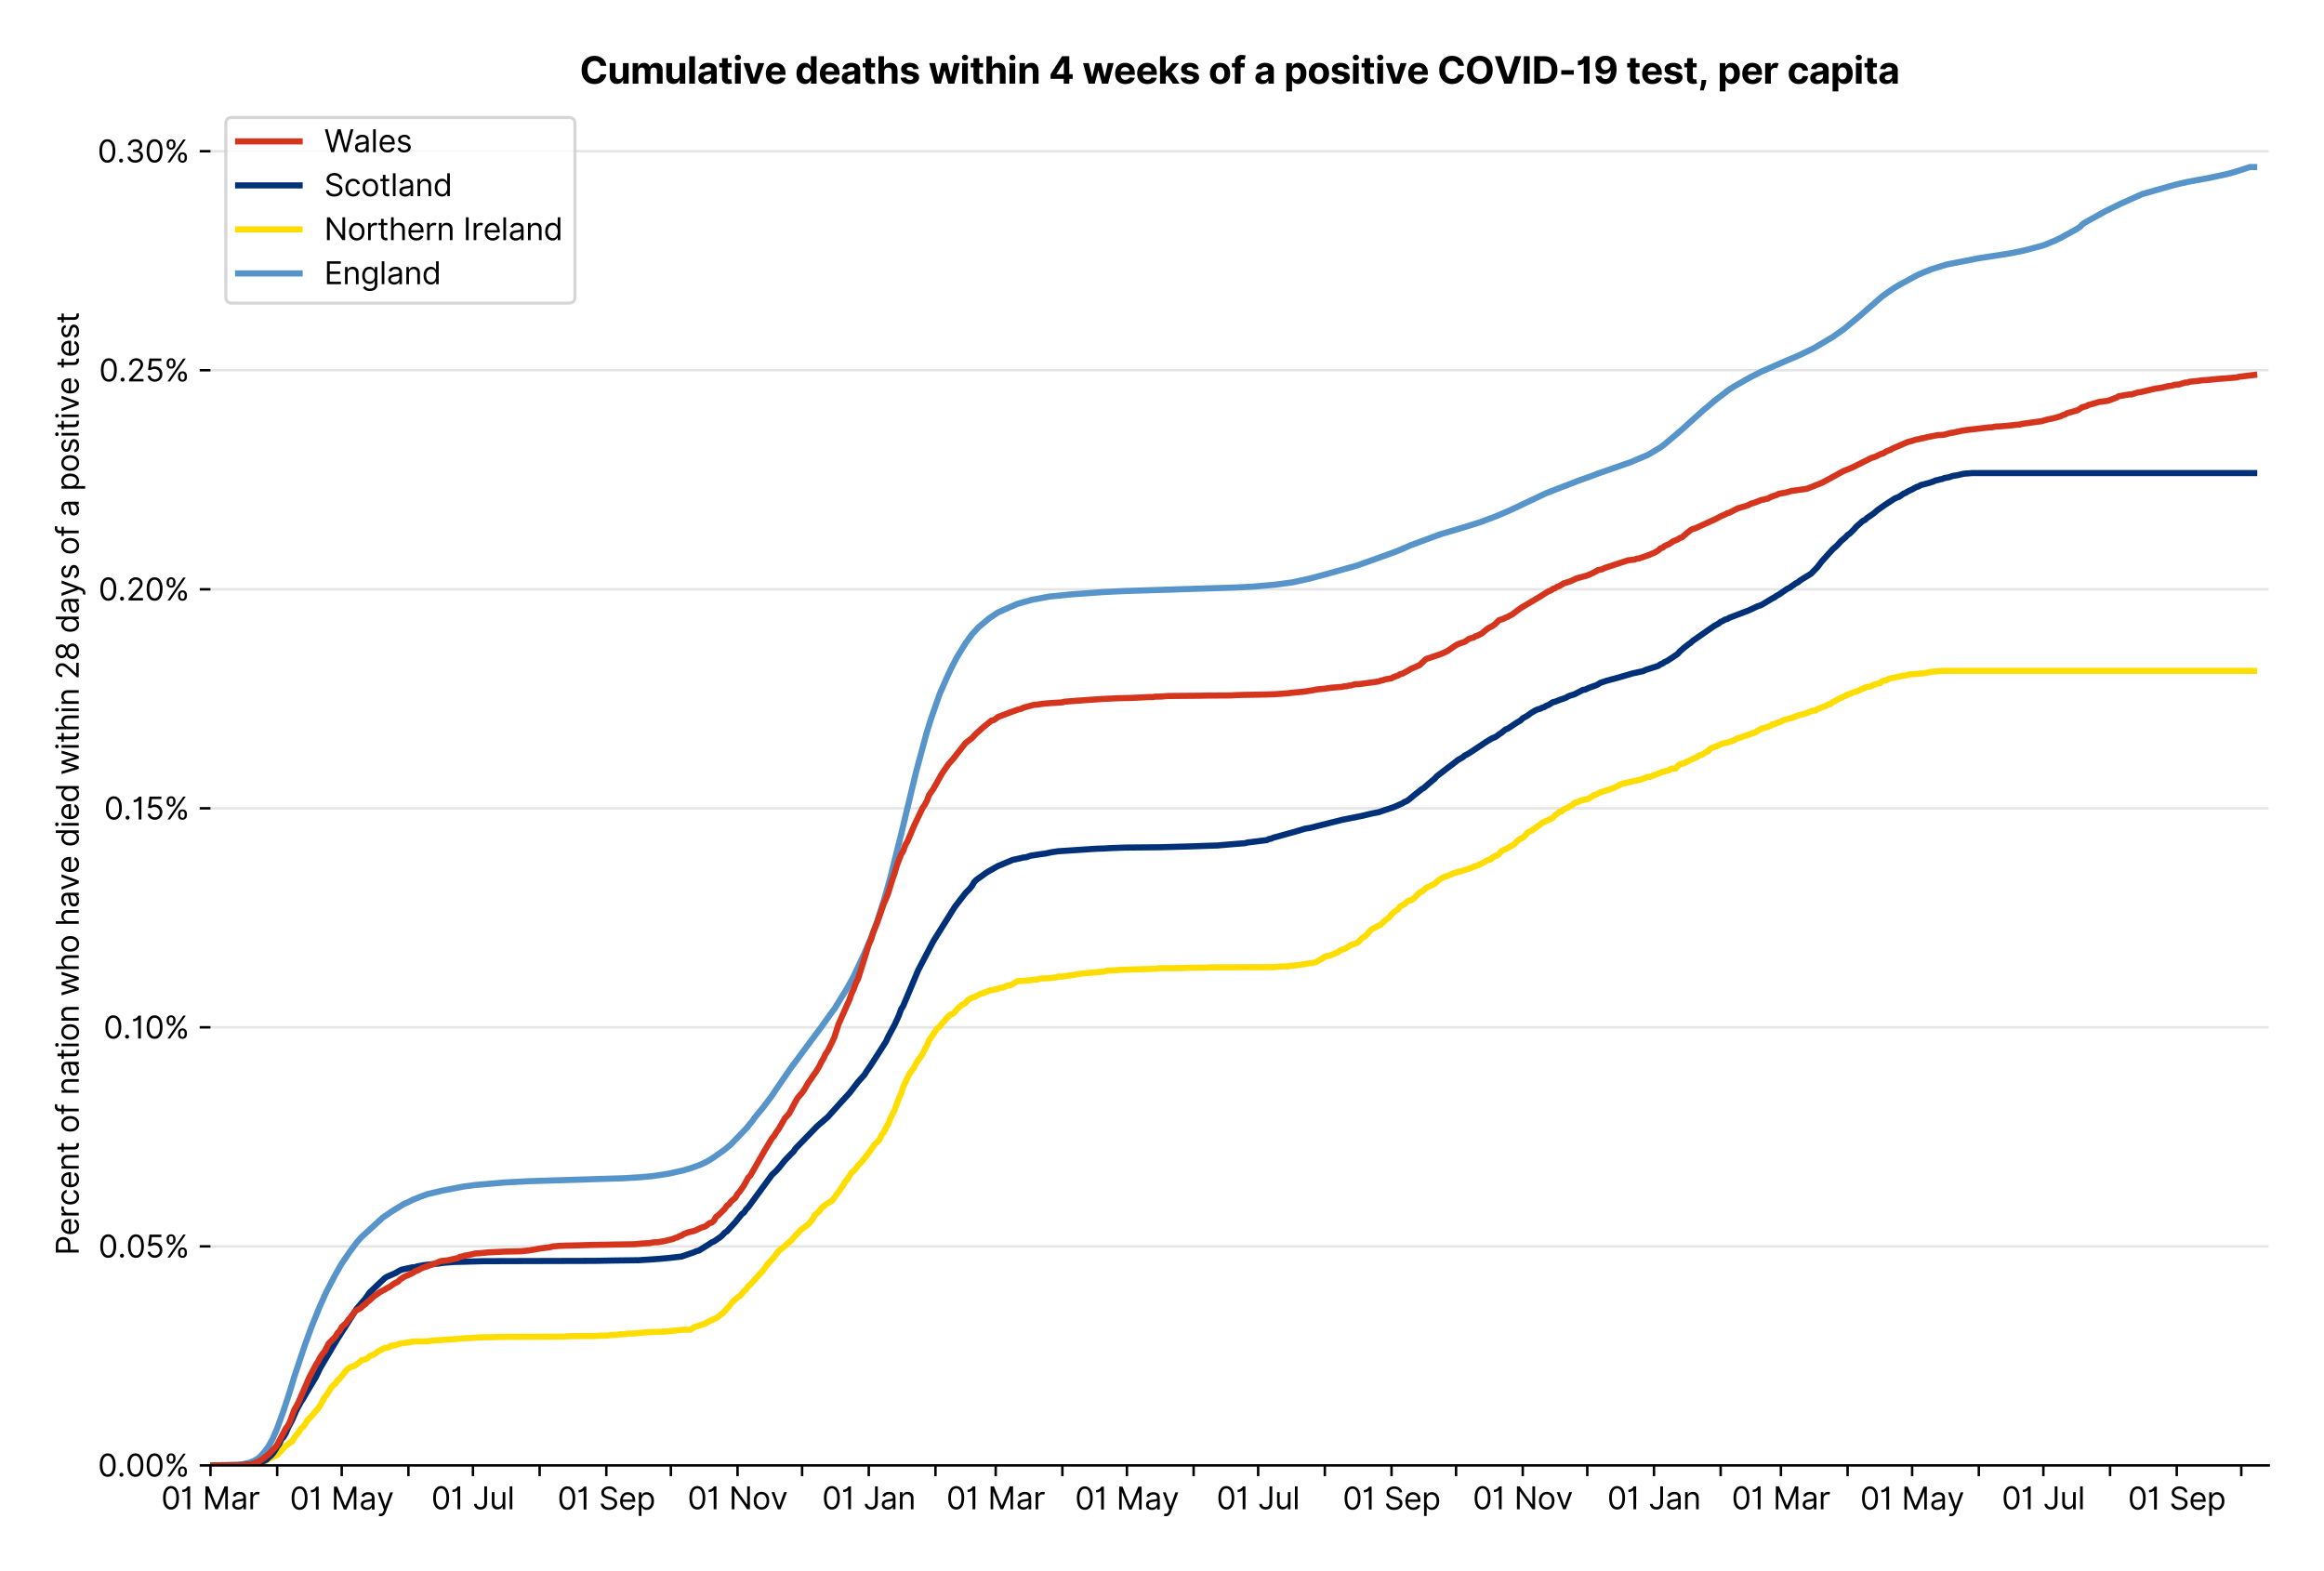 <?xml version="1.0" encoding="utf-8" standalone="no"?>
<!DOCTYPE svg PUBLIC "-//W3C//DTD SVG 1.1//EN"
  "http://www.w3.org/Graphics/SVG/1.1/DTD/svg11.dtd">
<svg xmlns:xlink="http://www.w3.org/1999/xlink" viewBox="0 0 756.077 511.234" xmlns="http://www.w3.org/2000/svg" version="1.1">
 <defs>
  <style type="text/css">*{stroke-linejoin: round; stroke-linecap: butt}</style>
 </defs>
 <g id="figure_1">
  <g id="patch_1">
   <path d="M 0 511.234 
L 756.077 511.234 
L 756.077 0 
L 0 0 
z
" style="fill: #ffffff"/>
  </g>
  <g id="axes_1">
   <g id="patch_2">
    <path d="M 68.477 476.745 
L 738.077 476.745 
L 738.077 33.225 
L 68.477 33.225 
z
" style="fill: #ffffff"/>
   </g>
   <g id="matplotlib.axis_1">
    <g id="xtick_1">
     <g id="line2d_1">
      <defs>
       <path id="mb43410f039" d="M 0 0 
L 0 3.5 
" style="stroke: #000000; stroke-width: 0.8"/>
      </defs>
      <g>
       <use xlink:href="#mb43410f039" x="68.477" y="476.745" style="stroke: #000000; stroke-width: 0.8"/>
      </g>
     </g>
     <g id="text_1">
      <!-- 01 Mar -->
      <g transform="translate(52.44 491.018) scale(0.1 -0.1)">
       <defs>
        <path id="Inter-Regular-30" d="M 2000 -64 
Q 1230 -64 806 561 
Q 382 1186 382 2327 
Q 382 3459 809 4088 
Q 1236 4718 2000 4718 
Q 2764 4718 3191 4088 
Q 3618 3459 3618 2327 
Q 3618 1186 3194 561 
Q 2771 -64 2000 -64 
z
M 2000 436 
Q 2509 436 2791 927 
Q 3073 1418 3073 2327 
Q 3073 3234 2789 3730 
Q 2505 4227 2000 4227 
Q 1496 4227 1211 3730 
Q 927 3234 927 2327 
Q 927 1418 1210 927 
Q 1493 436 2000 436 
z
" transform="scale(0.016)"/>
        <path id="Inter-Regular-31" d="M 1973 4655 
L 1973 0 
L 1409 0 
L 1409 3836 
L 1373 3836 
Q 1341 3773 1209 3692 
Q 1077 3611 868 3551 
Q 659 3491 391 3491 
L 391 3964 
Q 661 3964 859 4061 
Q 1057 4159 1190 4291 
Q 1323 4423 1392 4529 
Q 1461 4636 1473 4655 
L 1973 4655 
z
" transform="scale(0.016)"/>
        <path id="Inter-Regular-20" transform="scale(0.016)"/>
        <path id="Inter-Regular-4d" d="M 564 4655 
L 1236 4655 
L 2818 791 
L 2873 791 
L 4455 4655 
L 5127 4655 
L 5127 0 
L 4600 0 
L 4600 3536 
L 4555 3536 
L 3100 0 
L 2591 0 
L 1136 3536 
L 1091 3536 
L 1091 0 
L 564 0 
L 564 4655 
z
" transform="scale(0.016)"/>
        <path id="Inter-Regular-61" d="M 1518 -82 
Q 1186 -82 916 44 
Q 646 170 486 410 
Q 327 650 327 991 
Q 327 1291 445 1478 
Q 564 1666 761 1773 
Q 959 1880 1199 1933 
Q 1439 1986 1682 2018 
Q 2000 2059 2199 2080 
Q 2398 2102 2490 2154 
Q 2582 2207 2582 2336 
L 2582 2355 
Q 2582 2691 2399 2877 
Q 2216 3064 1846 3064 
Q 1461 3064 1243 2895 
Q 1025 2727 936 2536 
L 427 2718 
Q 564 3036 792 3214 
Q 1021 3393 1292 3464 
Q 1564 3536 1827 3536 
Q 1996 3536 2215 3496 
Q 2434 3457 2640 3334 
Q 2846 3211 2982 2963 
Q 3118 2716 3118 2300 
L 3118 0 
L 2582 0 
L 2582 473 
L 2555 473 
Q 2500 359 2373 229 
Q 2246 100 2034 9 
Q 1823 -82 1518 -82 
z
M 1600 400 
Q 1918 400 2137 525 
Q 2357 650 2469 847 
Q 2582 1045 2582 1264 
L 2582 1755 
Q 2548 1714 2433 1681 
Q 2318 1648 2169 1624 
Q 2021 1600 1881 1583 
Q 1741 1566 1655 1555 
Q 1446 1527 1265 1467 
Q 1084 1407 974 1287 
Q 864 1168 864 964 
Q 864 684 1072 542 
Q 1280 400 1600 400 
z
" transform="scale(0.016)"/>
        <path id="Inter-Regular-72" d="M 491 0 
L 491 3491 
L 1009 3491 
L 1009 2964 
L 1046 2964 
Q 1139 3223 1389 3384 
Q 1639 3545 1955 3545 
Q 2100 3545 2209 3511 
Q 2318 3477 2400 3418 
L 2218 2964 
Q 2161 2993 2085 3010 
Q 2009 3027 1909 3027 
Q 1527 3027 1277 2794 
Q 1027 2561 1027 2209 
L 1027 0 
L 491 0 
z
" transform="scale(0.016)"/>
       </defs>
       <use xlink:href="#Inter-Regular-30"/>
       <use xlink:href="#Inter-Regular-31" x="62.5"/>
       <use xlink:href="#Inter-Regular-20" x="106.676"/>
       <use xlink:href="#Inter-Regular-4d" x="134.801"/>
       <use xlink:href="#Inter-Regular-61" x="225.994"/>
       <use xlink:href="#Inter-Regular-72" x="282.386"/>
      </g>
     </g>
    </g>
    <g id="xtick_2">
     <g id="line2d_2">
      <g>
       <use xlink:href="#mb43410f039" x="90.173" y="476.745" style="stroke: #000000; stroke-width: 0.8"/>
      </g>
     </g>
    </g>
    <g id="xtick_3">
     <g id="line2d_3">
      <g>
       <use xlink:href="#mb43410f039" x="111.169" y="476.745" style="stroke: #000000; stroke-width: 0.8"/>
      </g>
     </g>
     <g id="text_2">
      <!-- 01 May -->
      <g transform="translate(94.266 491.117) scale(0.1 -0.1)">
       <defs>
        <path id="Inter-Regular-79" d="M 818 -1355 
Q 682 -1355 575 -1333 
Q 468 -1311 427 -1291 
L 564 -818 
Q 857 -893 1053 -814 
Q 1250 -736 1391 -345 
L 1509 -18 
L 218 3491 
L 800 3491 
L 1764 709 
L 1800 709 
L 2764 3491 
L 3346 3491 
L 1846 -564 
Q 1550 -1355 818 -1355 
z
" transform="scale(0.016)"/>
       </defs>
       <use xlink:href="#Inter-Regular-30"/>
       <use xlink:href="#Inter-Regular-31" x="62.5"/>
       <use xlink:href="#Inter-Regular-20" x="106.676"/>
       <use xlink:href="#Inter-Regular-4d" x="134.801"/>
       <use xlink:href="#Inter-Regular-61" x="225.994"/>
       <use xlink:href="#Inter-Regular-79" x="282.386"/>
      </g>
     </g>
    </g>
    <g id="xtick_4">
     <g id="line2d_4">
      <g>
       <use xlink:href="#mb43410f039" x="132.866" y="476.745" style="stroke: #000000; stroke-width: 0.8"/>
      </g>
     </g>
    </g>
    <g id="xtick_5">
     <g id="line2d_5">
      <g>
       <use xlink:href="#mb43410f039" x="153.862" y="476.745" style="stroke: #000000; stroke-width: 0.8"/>
      </g>
     </g>
     <g id="text_3">
      <!-- 01 Jul -->
      <g transform="translate(140.318 491.018) scale(0.1 -0.1)">
       <defs>
        <path id="Inter-Regular-4a" d="M 2346 4655 
L 2909 4655 
L 2909 1327 
Q 2909 657 2549 296 
Q 2189 -64 1582 -64 
Q 1200 -64 902 76 
Q 605 216 434 475 
Q 264 734 264 1091 
L 818 1091 
Q 818 795 1034 615 
Q 1250 436 1582 436 
Q 1948 436 2147 664 
Q 2346 893 2346 1327 
L 2346 4655 
z
" transform="scale(0.016)"/>
        <path id="Inter-Regular-75" d="M 2691 1427 
L 2691 3491 
L 3227 3491 
L 3227 0 
L 2691 0 
L 2691 591 
L 2655 591 
Q 2532 325 2273 140 
Q 2014 -45 1618 -45 
Q 1127 -45 809 280 
Q 491 605 491 1273 
L 491 3491 
L 1027 3491 
L 1027 1309 
Q 1027 927 1242 700 
Q 1457 473 1791 473 
Q 1991 473 2199 575 
Q 2407 677 2549 888 
Q 2691 1100 2691 1427 
z
" transform="scale(0.016)"/>
        <path id="Inter-Regular-6c" d="M 1027 4655 
L 1027 0 
L 491 0 
L 491 4655 
L 1027 4655 
z
" transform="scale(0.016)"/>
       </defs>
       <use xlink:href="#Inter-Regular-30"/>
       <use xlink:href="#Inter-Regular-31" x="62.5"/>
       <use xlink:href="#Inter-Regular-20" x="106.676"/>
       <use xlink:href="#Inter-Regular-4a" x="134.801"/>
       <use xlink:href="#Inter-Regular-75" x="189.063"/>
       <use xlink:href="#Inter-Regular-6c" x="247.159"/>
      </g>
     </g>
    </g>
    <g id="xtick_6">
     <g id="line2d_6">
      <g>
       <use xlink:href="#mb43410f039" x="175.559" y="476.745" style="stroke: #000000; stroke-width: 0.8"/>
      </g>
     </g>
    </g>
    <g id="xtick_7">
     <g id="line2d_7">
      <g>
       <use xlink:href="#mb43410f039" x="197.255" y="476.745" style="stroke: #000000; stroke-width: 0.8"/>
      </g>
     </g>
     <g id="text_4">
      <!-- 01 Sep -->
      <g transform="translate(181.367 491.117) scale(0.1 -0.1)">
       <defs>
        <path id="Inter-Regular-53" d="M 3109 3491 
Q 3068 3836 2777 4027 
Q 2486 4218 2064 4218 
Q 1600 4218 1318 3999 
Q 1036 3780 1036 3445 
Q 1036 3195 1189 3042 
Q 1343 2889 1553 2803 
Q 1764 2718 1936 2673 
L 2409 2545 
Q 2591 2498 2815 2414 
Q 3039 2330 3244 2185 
Q 3450 2041 3584 1816 
Q 3718 1591 3718 1264 
Q 3718 886 3521 581 
Q 3325 277 2949 97 
Q 2573 -82 2036 -82 
Q 1286 -82 845 272 
Q 405 627 364 1200 
L 946 1200 
Q 968 936 1124 764 
Q 1280 593 1519 510 
Q 1759 427 2036 427 
Q 2359 427 2616 533 
Q 2873 639 3023 828 
Q 3173 1018 3173 1273 
Q 3173 1505 3043 1650 
Q 2914 1795 2702 1886 
Q 2491 1977 2246 2045 
L 1673 2209 
Q 1127 2366 809 2657 
Q 491 2948 491 3418 
Q 491 3809 703 4101 
Q 916 4393 1276 4555 
Q 1636 4718 2082 4718 
Q 2532 4718 2882 4558 
Q 3232 4398 3437 4120 
Q 3643 3843 3655 3491 
L 3109 3491 
z
" transform="scale(0.016)"/>
        <path id="Inter-Regular-65" d="M 1955 -73 
Q 1450 -73 1085 151 
Q 721 375 524 778 
Q 327 1182 327 1718 
Q 327 2255 524 2665 
Q 721 3075 1074 3305 
Q 1427 3536 1900 3536 
Q 2173 3536 2439 3445 
Q 2705 3355 2923 3151 
Q 3141 2948 3270 2614 
Q 3400 2280 3400 1791 
L 3400 1564 
L 866 1564 
Q 884 1005 1183 707 
Q 1482 409 1955 409 
Q 2271 409 2498 545 
Q 2725 682 2827 955 
L 3346 809 
Q 3223 414 2854 170 
Q 2486 -73 1955 -73 
z
M 866 2027 
L 2855 2027 
Q 2855 2470 2595 2762 
Q 2336 3055 1900 3055 
Q 1593 3055 1368 2911 
Q 1143 2768 1013 2533 
Q 884 2298 866 2027 
z
" transform="scale(0.016)"/>
        <path id="Inter-Regular-70" d="M 491 -1309 
L 491 3491 
L 1009 3491 
L 1009 2936 
L 1073 2936 
Q 1132 3027 1237 3169 
Q 1343 3311 1542 3423 
Q 1741 3536 2082 3536 
Q 2523 3536 2859 3315 
Q 3196 3095 3384 2690 
Q 3573 2286 3573 1736 
Q 3573 1182 3384 776 
Q 3196 370 2861 148 
Q 2527 -73 2091 -73 
Q 1755 -73 1552 39 
Q 1350 152 1241 296 
Q 1132 441 1073 536 
L 1027 536 
L 1027 -1309 
L 491 -1309 
z
M 1018 1745 
Q 1018 1152 1276 780 
Q 1534 409 2018 409 
Q 2355 409 2581 587 
Q 2807 766 2921 1069 
Q 3036 1373 3036 1745 
Q 3036 2114 2923 2410 
Q 2811 2707 2585 2881 
Q 2359 3055 2018 3055 
Q 1527 3055 1272 2693 
Q 1018 2332 1018 1745 
z
" transform="scale(0.016)"/>
       </defs>
       <use xlink:href="#Inter-Regular-30"/>
       <use xlink:href="#Inter-Regular-31" x="62.5"/>
       <use xlink:href="#Inter-Regular-20" x="106.676"/>
       <use xlink:href="#Inter-Regular-53" x="134.801"/>
       <use xlink:href="#Inter-Regular-65" x="198.58"/>
       <use xlink:href="#Inter-Regular-70" x="256.818"/>
      </g>
     </g>
    </g>
    <g id="xtick_8">
     <g id="line2d_8">
      <g>
       <use xlink:href="#mb43410f039" x="218.251" y="476.745" style="stroke: #000000; stroke-width: 0.8"/>
      </g>
     </g>
    </g>
    <g id="xtick_9">
     <g id="line2d_9">
      <g>
       <use xlink:href="#mb43410f039" x="239.948" y="476.745" style="stroke: #000000; stroke-width: 0.8"/>
      </g>
     </g>
     <g id="text_5">
      <!-- 01 Nov -->
      <g transform="translate(223.677 491.018) scale(0.1 -0.1)">
       <defs>
        <path id="Inter-Regular-4e" d="M 4255 4655 
L 4255 0 
L 3709 0 
L 1173 3655 
L 1127 3655 
L 1127 0 
L 564 0 
L 564 4655 
L 1109 4655 
L 3655 991 
L 3700 991 
L 3700 4655 
L 4255 4655 
z
" transform="scale(0.016)"/>
        <path id="Inter-Regular-6f" d="M 1909 -73 
Q 1436 -73 1080 152 
Q 725 377 526 781 
Q 327 1186 327 1727 
Q 327 2273 526 2679 
Q 725 3086 1080 3311 
Q 1436 3536 1909 3536 
Q 2382 3536 2737 3311 
Q 3093 3086 3292 2679 
Q 3491 2273 3491 1727 
Q 3491 1186 3292 781 
Q 3093 377 2737 152 
Q 2382 -73 1909 -73 
z
M 1909 409 
Q 2268 409 2500 593 
Q 2732 777 2843 1077 
Q 2955 1377 2955 1727 
Q 2955 2077 2843 2379 
Q 2732 2682 2500 2868 
Q 2268 3055 1909 3055 
Q 1550 3055 1318 2868 
Q 1086 2682 975 2379 
Q 864 2077 864 1727 
Q 864 1377 975 1077 
Q 1086 777 1318 593 
Q 1550 409 1909 409 
z
" transform="scale(0.016)"/>
        <path id="Inter-Regular-76" d="M 3346 3491 
L 2055 0 
L 1509 0 
L 218 3491 
L 800 3491 
L 1764 709 
L 1800 709 
L 2764 3491 
L 3346 3491 
z
" transform="scale(0.016)"/>
       </defs>
       <use xlink:href="#Inter-Regular-30"/>
       <use xlink:href="#Inter-Regular-31" x="62.5"/>
       <use xlink:href="#Inter-Regular-20" x="106.676"/>
       <use xlink:href="#Inter-Regular-4e" x="134.801"/>
       <use xlink:href="#Inter-Regular-6f" x="210.085"/>
       <use xlink:href="#Inter-Regular-76" x="269.744"/>
      </g>
     </g>
    </g>
    <g id="xtick_10">
     <g id="line2d_10">
      <g>
       <use xlink:href="#mb43410f039" x="260.944" y="476.745" style="stroke: #000000; stroke-width: 0.8"/>
      </g>
     </g>
    </g>
    <g id="xtick_11">
     <g id="line2d_11">
      <g>
       <use xlink:href="#mb43410f039" x="282.641" y="476.745" style="stroke: #000000; stroke-width: 0.8"/>
      </g>
     </g>
     <g id="text_6">
      <!-- 01 Jan -->
      <g transform="translate(267.441 491.018) scale(0.1 -0.1)">
       <defs>
        <path id="Inter-Regular-6e" d="M 1027 2100 
L 1027 0 
L 491 0 
L 491 3491 
L 1009 3491 
L 1009 2945 
L 1055 2945 
Q 1177 3211 1427 3373 
Q 1677 3536 2073 3536 
Q 2602 3536 2928 3211 
Q 3255 2886 3255 2218 
L 3255 0 
L 2718 0 
L 2718 2182 
Q 2718 2593 2504 2824 
Q 2291 3055 1918 3055 
Q 1534 3055 1280 2806 
Q 1027 2557 1027 2100 
z
" transform="scale(0.016)"/>
       </defs>
       <use xlink:href="#Inter-Regular-30"/>
       <use xlink:href="#Inter-Regular-31" x="62.5"/>
       <use xlink:href="#Inter-Regular-20" x="106.676"/>
       <use xlink:href="#Inter-Regular-4a" x="134.801"/>
       <use xlink:href="#Inter-Regular-61" x="189.063"/>
       <use xlink:href="#Inter-Regular-6e" x="245.455"/>
      </g>
     </g>
    </g>
    <g id="xtick_12">
     <g id="line2d_12">
      <g>
       <use xlink:href="#mb43410f039" x="304.337" y="476.745" style="stroke: #000000; stroke-width: 0.8"/>
      </g>
     </g>
    </g>
    <g id="xtick_13">
     <g id="line2d_13">
      <g>
       <use xlink:href="#mb43410f039" x="323.934" y="476.745" style="stroke: #000000; stroke-width: 0.8"/>
      </g>
     </g>
     <g id="text_7">
      <!-- 01 Mar -->
      <g transform="translate(307.897 491.018) scale(0.1 -0.1)">
       <use xlink:href="#Inter-Regular-30"/>
       <use xlink:href="#Inter-Regular-31" x="62.5"/>
       <use xlink:href="#Inter-Regular-20" x="106.676"/>
       <use xlink:href="#Inter-Regular-4d" x="134.801"/>
       <use xlink:href="#Inter-Regular-61" x="225.994"/>
       <use xlink:href="#Inter-Regular-72" x="282.386"/>
      </g>
     </g>
    </g>
    <g id="xtick_14">
     <g id="line2d_14">
      <g>
       <use xlink:href="#mb43410f039" x="345.63" y="476.745" style="stroke: #000000; stroke-width: 0.8"/>
      </g>
     </g>
    </g>
    <g id="xtick_15">
     <g id="line2d_15">
      <g>
       <use xlink:href="#mb43410f039" x="366.627" y="476.745" style="stroke: #000000; stroke-width: 0.8"/>
      </g>
     </g>
     <g id="text_8">
      <!-- 01 May -->
      <g transform="translate(349.723 491.117) scale(0.1 -0.1)">
       <use xlink:href="#Inter-Regular-30"/>
       <use xlink:href="#Inter-Regular-31" x="62.5"/>
       <use xlink:href="#Inter-Regular-20" x="106.676"/>
       <use xlink:href="#Inter-Regular-4d" x="134.801"/>
       <use xlink:href="#Inter-Regular-61" x="225.994"/>
       <use xlink:href="#Inter-Regular-79" x="282.386"/>
      </g>
     </g>
    </g>
    <g id="xtick_16">
     <g id="line2d_16">
      <g>
       <use xlink:href="#mb43410f039" x="388.323" y="476.745" style="stroke: #000000; stroke-width: 0.8"/>
      </g>
     </g>
    </g>
    <g id="xtick_17">
     <g id="line2d_17">
      <g>
       <use xlink:href="#mb43410f039" x="409.319" y="476.745" style="stroke: #000000; stroke-width: 0.8"/>
      </g>
     </g>
     <g id="text_9">
      <!-- 01 Jul -->
      <g transform="translate(395.776 491.018) scale(0.1 -0.1)">
       <use xlink:href="#Inter-Regular-30"/>
       <use xlink:href="#Inter-Regular-31" x="62.5"/>
       <use xlink:href="#Inter-Regular-20" x="106.676"/>
       <use xlink:href="#Inter-Regular-4a" x="134.801"/>
       <use xlink:href="#Inter-Regular-75" x="189.063"/>
       <use xlink:href="#Inter-Regular-6c" x="247.159"/>
      </g>
     </g>
    </g>
    <g id="xtick_18">
     <g id="line2d_18">
      <g>
       <use xlink:href="#mb43410f039" x="431.016" y="476.745" style="stroke: #000000; stroke-width: 0.8"/>
      </g>
     </g>
    </g>
    <g id="xtick_19">
     <g id="line2d_19">
      <g>
       <use xlink:href="#mb43410f039" x="452.712" y="476.745" style="stroke: #000000; stroke-width: 0.8"/>
      </g>
     </g>
     <g id="text_10">
      <!-- 01 Sep -->
      <g transform="translate(436.825 491.117) scale(0.1 -0.1)">
       <use xlink:href="#Inter-Regular-30"/>
       <use xlink:href="#Inter-Regular-31" x="62.5"/>
       <use xlink:href="#Inter-Regular-20" x="106.676"/>
       <use xlink:href="#Inter-Regular-53" x="134.801"/>
       <use xlink:href="#Inter-Regular-65" x="198.58"/>
       <use xlink:href="#Inter-Regular-70" x="256.818"/>
      </g>
     </g>
    </g>
    <g id="xtick_20">
     <g id="line2d_20">
      <g>
       <use xlink:href="#mb43410f039" x="473.709" y="476.745" style="stroke: #000000; stroke-width: 0.8"/>
      </g>
     </g>
    </g>
    <g id="xtick_21">
     <g id="line2d_21">
      <g>
       <use xlink:href="#mb43410f039" x="495.405" y="476.745" style="stroke: #000000; stroke-width: 0.8"/>
      </g>
     </g>
     <g id="text_11">
      <!-- 01 Nov -->
      <g transform="translate(479.134 491.018) scale(0.1 -0.1)">
       <use xlink:href="#Inter-Regular-30"/>
       <use xlink:href="#Inter-Regular-31" x="62.5"/>
       <use xlink:href="#Inter-Regular-20" x="106.676"/>
       <use xlink:href="#Inter-Regular-4e" x="134.801"/>
       <use xlink:href="#Inter-Regular-6f" x="210.085"/>
       <use xlink:href="#Inter-Regular-76" x="269.744"/>
      </g>
     </g>
    </g>
    <g id="xtick_22">
     <g id="line2d_22">
      <g>
       <use xlink:href="#mb43410f039" x="516.401" y="476.745" style="stroke: #000000; stroke-width: 0.8"/>
      </g>
     </g>
    </g>
    <g id="xtick_23">
     <g id="line2d_23">
      <g>
       <use xlink:href="#mb43410f039" x="538.098" y="476.745" style="stroke: #000000; stroke-width: 0.8"/>
      </g>
     </g>
     <g id="text_12">
      <!-- 01 Jan -->
      <g transform="translate(522.899 491.018) scale(0.1 -0.1)">
       <use xlink:href="#Inter-Regular-30"/>
       <use xlink:href="#Inter-Regular-31" x="62.5"/>
       <use xlink:href="#Inter-Regular-20" x="106.676"/>
       <use xlink:href="#Inter-Regular-4a" x="134.801"/>
       <use xlink:href="#Inter-Regular-61" x="189.063"/>
       <use xlink:href="#Inter-Regular-6e" x="245.455"/>
      </g>
     </g>
    </g>
    <g id="xtick_24">
     <g id="line2d_24">
      <g>
       <use xlink:href="#mb43410f039" x="559.794" y="476.745" style="stroke: #000000; stroke-width: 0.8"/>
      </g>
     </g>
    </g>
    <g id="xtick_25">
     <g id="line2d_25">
      <g>
       <use xlink:href="#mb43410f039" x="579.391" y="476.745" style="stroke: #000000; stroke-width: 0.8"/>
      </g>
     </g>
     <g id="text_13">
      <!-- 01 Mar -->
      <g transform="translate(563.354 491.018) scale(0.1 -0.1)">
       <use xlink:href="#Inter-Regular-30"/>
       <use xlink:href="#Inter-Regular-31" x="62.5"/>
       <use xlink:href="#Inter-Regular-20" x="106.676"/>
       <use xlink:href="#Inter-Regular-4d" x="134.801"/>
       <use xlink:href="#Inter-Regular-61" x="225.994"/>
       <use xlink:href="#Inter-Regular-72" x="282.386"/>
      </g>
     </g>
    </g>
    <g id="xtick_26">
     <g id="line2d_26">
      <g>
       <use xlink:href="#mb43410f039" x="601.087" y="476.745" style="stroke: #000000; stroke-width: 0.8"/>
      </g>
     </g>
    </g>
    <g id="xtick_27">
     <g id="line2d_27">
      <g>
       <use xlink:href="#mb43410f039" x="622.084" y="476.745" style="stroke: #000000; stroke-width: 0.8"/>
      </g>
     </g>
     <g id="text_14">
      <!-- 01 May -->
      <g transform="translate(605.181 491.117) scale(0.1 -0.1)">
       <use xlink:href="#Inter-Regular-30"/>
       <use xlink:href="#Inter-Regular-31" x="62.5"/>
       <use xlink:href="#Inter-Regular-20" x="106.676"/>
       <use xlink:href="#Inter-Regular-4d" x="134.801"/>
       <use xlink:href="#Inter-Regular-61" x="225.994"/>
       <use xlink:href="#Inter-Regular-79" x="282.386"/>
      </g>
     </g>
    </g>
    <g id="xtick_28">
     <g id="line2d_28">
      <g>
       <use xlink:href="#mb43410f039" x="643.78" y="476.745" style="stroke: #000000; stroke-width: 0.8"/>
      </g>
     </g>
    </g>
    <g id="xtick_29">
     <g id="line2d_29">
      <g>
       <use xlink:href="#mb43410f039" x="664.776" y="476.745" style="stroke: #000000; stroke-width: 0.8"/>
      </g>
     </g>
     <g id="text_15">
      <!-- 01 Jul -->
      <g transform="translate(651.233 491.018) scale(0.1 -0.1)">
       <use xlink:href="#Inter-Regular-30"/>
       <use xlink:href="#Inter-Regular-31" x="62.5"/>
       <use xlink:href="#Inter-Regular-20" x="106.676"/>
       <use xlink:href="#Inter-Regular-4a" x="134.801"/>
       <use xlink:href="#Inter-Regular-75" x="189.063"/>
       <use xlink:href="#Inter-Regular-6c" x="247.159"/>
      </g>
     </g>
    </g>
    <g id="xtick_30">
     <g id="line2d_30">
      <g>
       <use xlink:href="#mb43410f039" x="686.473" y="476.745" style="stroke: #000000; stroke-width: 0.8"/>
      </g>
     </g>
    </g>
    <g id="xtick_31">
     <g id="line2d_31">
      <g>
       <use xlink:href="#mb43410f039" x="708.169" y="476.745" style="stroke: #000000; stroke-width: 0.8"/>
      </g>
     </g>
     <g id="text_16">
      <!-- 01 Sep -->
      <g transform="translate(692.282 491.117) scale(0.1 -0.1)">
       <use xlink:href="#Inter-Regular-30"/>
       <use xlink:href="#Inter-Regular-31" x="62.5"/>
       <use xlink:href="#Inter-Regular-20" x="106.676"/>
       <use xlink:href="#Inter-Regular-53" x="134.801"/>
       <use xlink:href="#Inter-Regular-65" x="198.58"/>
       <use xlink:href="#Inter-Regular-70" x="256.818"/>
      </g>
     </g>
    </g>
    <g id="xtick_32">
     <g id="line2d_32">
      <g>
       <use xlink:href="#mb43410f039" x="729.166" y="476.745" style="stroke: #000000; stroke-width: 0.8"/>
      </g>
     </g>
    </g>
   </g>
   <g id="matplotlib.axis_2">
    <g id="ytick_1">
     <g id="line2d_33">
      <path d="M 68.477 476.745 
L 738.077 476.745 
" clip-path="url(#p4ec44347cf)" style="fill: none; stroke: #e5e5e5; stroke-width: 0.8; stroke-linecap: square"/>
     </g>
     <g id="line2d_34">
      <defs>
       <path id="m1f41082aa6" d="M 0 0 
L -3.5 0 
" style="stroke: #000000; stroke-width: 0.8"/>
      </defs>
      <g>
       <use xlink:href="#m1f41082aa6" x="68.477" y="476.745" style="stroke: #000000; stroke-width: 0.8"/>
      </g>
     </g>
     <g id="text_17">
      <!-- 0.00% -->
      <g transform="translate(31.845 480.382) scale(0.1 -0.1)">
       <defs>
        <path id="Inter-Regular-2e" d="M 882 -36 
Q 714 -36 593 84 
Q 473 205 473 373 
Q 473 541 593 661 
Q 714 782 882 782 
Q 1050 782 1170 661 
Q 1291 541 1291 373 
Q 1291 205 1170 84 
Q 1050 -36 882 -36 
z
" transform="scale(0.016)"/>
        <path id="Inter-Regular-25" d="M 2855 873 
L 2855 1118 
Q 2855 1373 2960 1585 
Q 3066 1798 3269 1926 
Q 3473 2055 3764 2055 
Q 4059 2055 4259 1926 
Q 4459 1798 4561 1585 
Q 4664 1373 4664 1118 
L 4664 873 
Q 4664 618 4560 405 
Q 4457 193 4256 64 
Q 4055 -64 3764 -64 
Q 3468 -64 3266 64 
Q 3064 193 2959 405 
Q 2855 618 2855 873 
z
M 536 3536 
L 536 3782 
Q 536 4036 642 4248 
Q 748 4461 951 4589 
Q 1155 4718 1446 4718 
Q 1741 4718 1941 4589 
Q 2141 4461 2243 4248 
Q 2346 4036 2346 3782 
L 2346 3536 
Q 2346 3282 2242 3069 
Q 2139 2857 1937 2728 
Q 1736 2600 1446 2600 
Q 1150 2600 948 2728 
Q 746 2857 641 3069 
Q 536 3282 536 3536 
z
M 709 0 
L 3909 4655 
L 4427 4655 
L 1227 0 
L 709 0 
z
M 3318 1118 
L 3318 873 
Q 3318 661 3418 494 
Q 3518 327 3764 327 
Q 4002 327 4101 494 
Q 4200 661 4200 873 
L 4200 1118 
Q 4200 1330 4104 1497 
Q 4009 1664 3764 1664 
Q 3525 1664 3421 1497 
Q 3318 1330 3318 1118 
z
M 1000 3782 
L 1000 3536 
Q 1000 3325 1100 3158 
Q 1200 2991 1446 2991 
Q 1684 2991 1783 3158 
Q 1882 3325 1882 3536 
L 1882 3782 
Q 1882 3993 1786 4160 
Q 1691 4327 1446 4327 
Q 1207 4327 1103 4160 
Q 1000 3993 1000 3782 
z
" transform="scale(0.016)"/>
       </defs>
       <use xlink:href="#Inter-Regular-30"/>
       <use xlink:href="#Inter-Regular-2e" x="62.5"/>
       <use xlink:href="#Inter-Regular-30" x="90.057"/>
       <use xlink:href="#Inter-Regular-30" x="152.557"/>
       <use xlink:href="#Inter-Regular-25" x="215.057"/>
      </g>
     </g>
    </g>
    <g id="ytick_2">
     <g id="line2d_35">
      <path d="M 68.477 405.488 
L 738.077 405.488 
" clip-path="url(#p4ec44347cf)" style="fill: none; stroke: #e5e5e5; stroke-width: 0.8; stroke-linecap: square"/>
     </g>
     <g id="line2d_36">
      <g>
       <use xlink:href="#m1f41082aa6" x="68.477" y="405.488" style="stroke: #000000; stroke-width: 0.8"/>
      </g>
     </g>
     <g id="text_18">
      <!-- 0.05% -->
      <g transform="translate(32.016 409.124) scale(0.1 -0.1)">
       <defs>
        <path id="Inter-Regular-35" d="M 1936 -64 
Q 1536 -64 1216 95 
Q 896 255 702 532 
Q 509 809 491 1164 
L 1036 1164 
Q 1068 848 1324 642 
Q 1580 436 1936 436 
Q 2223 436 2447 570 
Q 2671 705 2799 940 
Q 2927 1175 2927 1473 
Q 2927 1777 2794 2017 
Q 2661 2257 2429 2395 
Q 2198 2534 1900 2536 
Q 1686 2539 1461 2472 
Q 1236 2405 1091 2300 
L 564 2364 
L 846 4655 
L 3264 4655 
L 3264 4155 
L 1318 4155 
L 1155 2782 
L 1182 2782 
Q 1325 2895 1541 2970 
Q 1757 3045 1991 3045 
Q 2418 3045 2753 2842 
Q 3089 2639 3281 2286 
Q 3473 1934 3473 1482 
Q 3473 1036 3274 687 
Q 3075 339 2727 137 
Q 2380 -64 1936 -64 
z
" transform="scale(0.016)"/>
       </defs>
       <use xlink:href="#Inter-Regular-30"/>
       <use xlink:href="#Inter-Regular-2e" x="62.5"/>
       <use xlink:href="#Inter-Regular-30" x="90.057"/>
       <use xlink:href="#Inter-Regular-35" x="152.557"/>
       <use xlink:href="#Inter-Regular-25" x="213.352"/>
      </g>
     </g>
    </g>
    <g id="ytick_3">
     <g id="line2d_37">
      <path d="M 68.477 334.23 
L 738.077 334.23 
" clip-path="url(#p4ec44347cf)" style="fill: none; stroke: #e5e5e5; stroke-width: 0.8; stroke-linecap: square"/>
     </g>
     <g id="line2d_38">
      <g>
       <use xlink:href="#m1f41082aa6" x="68.477" y="334.23" style="stroke: #000000; stroke-width: 0.8"/>
      </g>
     </g>
     <g id="text_19">
      <!-- 0.10% -->
      <g transform="translate(33.678 337.867) scale(0.1 -0.1)">
       <use xlink:href="#Inter-Regular-30"/>
       <use xlink:href="#Inter-Regular-2e" x="62.5"/>
       <use xlink:href="#Inter-Regular-31" x="90.057"/>
       <use xlink:href="#Inter-Regular-30" x="134.233"/>
       <use xlink:href="#Inter-Regular-25" x="196.733"/>
      </g>
     </g>
    </g>
    <g id="ytick_4">
     <g id="line2d_39">
      <path d="M 68.477 262.973 
L 738.077 262.973 
" clip-path="url(#p4ec44347cf)" style="fill: none; stroke: #e5e5e5; stroke-width: 0.8; stroke-linecap: square"/>
     </g>
     <g id="line2d_40">
      <g>
       <use xlink:href="#m1f41082aa6" x="68.477" y="262.973" style="stroke: #000000; stroke-width: 0.8"/>
      </g>
     </g>
     <g id="text_20">
      <!-- 0.15% -->
      <g transform="translate(33.848 266.609) scale(0.1 -0.1)">
       <use xlink:href="#Inter-Regular-30"/>
       <use xlink:href="#Inter-Regular-2e" x="62.5"/>
       <use xlink:href="#Inter-Regular-31" x="90.057"/>
       <use xlink:href="#Inter-Regular-35" x="134.233"/>
       <use xlink:href="#Inter-Regular-25" x="195.028"/>
      </g>
     </g>
    </g>
    <g id="ytick_5">
     <g id="line2d_41">
      <path d="M 68.477 191.715 
L 738.077 191.715 
" clip-path="url(#p4ec44347cf)" style="fill: none; stroke: #e5e5e5; stroke-width: 0.8; stroke-linecap: square"/>
     </g>
     <g id="line2d_42">
      <g>
       <use xlink:href="#m1f41082aa6" x="68.477" y="191.715" style="stroke: #000000; stroke-width: 0.8"/>
      </g>
     </g>
     <g id="text_21">
      <!-- 0.20% -->
      <g transform="translate(32.044 195.352) scale(0.1 -0.1)">
       <defs>
        <path id="Inter-Regular-32" d="M 482 0 
L 482 409 
L 2018 2091 
Q 2289 2386 2464 2605 
Q 2639 2825 2724 3019 
Q 2809 3214 2809 3427 
Q 2809 3795 2553 4011 
Q 2298 4227 1918 4227 
Q 1514 4227 1275 3985 
Q 1036 3743 1036 3345 
L 500 3345 
Q 500 3755 688 4064 
Q 877 4373 1203 4545 
Q 1530 4718 1936 4718 
Q 2346 4718 2661 4545 
Q 2977 4373 3156 4079 
Q 3336 3786 3336 3427 
Q 3336 3170 3244 2926 
Q 3152 2682 2926 2383 
Q 2700 2084 2300 1655 
L 1255 536 
L 1255 500 
L 3418 500 
L 3418 0 
L 482 0 
z
" transform="scale(0.016)"/>
       </defs>
       <use xlink:href="#Inter-Regular-30"/>
       <use xlink:href="#Inter-Regular-2e" x="62.5"/>
       <use xlink:href="#Inter-Regular-32" x="90.057"/>
       <use xlink:href="#Inter-Regular-30" x="150.568"/>
       <use xlink:href="#Inter-Regular-25" x="213.068"/>
      </g>
     </g>
    </g>
    <g id="ytick_6">
     <g id="line2d_43">
      <path d="M 68.477 120.458 
L 738.077 120.458 
" clip-path="url(#p4ec44347cf)" style="fill: none; stroke: #e5e5e5; stroke-width: 0.8; stroke-linecap: square"/>
     </g>
     <g id="line2d_44">
      <g>
       <use xlink:href="#m1f41082aa6" x="68.477" y="120.458" style="stroke: #000000; stroke-width: 0.8"/>
      </g>
     </g>
     <g id="text_22">
      <!-- 0.25% -->
      <g transform="translate(32.214 124.094) scale(0.1 -0.1)">
       <use xlink:href="#Inter-Regular-30"/>
       <use xlink:href="#Inter-Regular-2e" x="62.5"/>
       <use xlink:href="#Inter-Regular-32" x="90.057"/>
       <use xlink:href="#Inter-Regular-35" x="150.568"/>
       <use xlink:href="#Inter-Regular-25" x="211.364"/>
      </g>
     </g>
    </g>
    <g id="ytick_7">
     <g id="line2d_45">
      <path d="M 68.477 49.2 
L 738.077 49.2 
" clip-path="url(#p4ec44347cf)" style="fill: none; stroke: #e5e5e5; stroke-width: 0.8; stroke-linecap: square"/>
     </g>
     <g id="line2d_46">
      <g>
       <use xlink:href="#m1f41082aa6" x="68.477" y="49.2" style="stroke: #000000; stroke-width: 0.8"/>
      </g>
     </g>
     <g id="text_23">
      <!-- 0.30% -->
      <g transform="translate(31.731 52.837) scale(0.1 -0.1)">
       <defs>
        <path id="Inter-Regular-33" d="M 2055 -64 
Q 1605 -64 1253 90 
Q 902 245 696 521 
Q 491 798 473 1164 
L 1046 1164 
Q 1071 827 1356 631 
Q 1641 436 2046 436 
Q 2493 436 2783 664 
Q 3073 893 3073 1264 
Q 3073 1650 2787 1893 
Q 2502 2136 1973 2136 
L 1600 2136 
L 1600 2636 
L 1973 2636 
Q 2386 2636 2647 2856 
Q 2909 3077 2909 3445 
Q 2909 3798 2679 4012 
Q 2450 4227 2064 4227 
Q 1823 4227 1610 4139 
Q 1398 4052 1264 3887 
Q 1130 3723 1118 3491 
L 573 3491 
Q 586 3857 793 4133 
Q 1000 4409 1335 4563 
Q 1671 4718 2073 4718 
Q 2505 4718 2814 4544 
Q 3123 4370 3289 4086 
Q 3455 3802 3455 3473 
Q 3455 3080 3249 2802 
Q 3043 2525 2691 2418 
L 2691 2382 
Q 3132 2309 3379 2008 
Q 3627 1707 3627 1264 
Q 3627 884 3421 583 
Q 3216 282 2861 109 
Q 2507 -64 2055 -64 
z
" transform="scale(0.016)"/>
       </defs>
       <use xlink:href="#Inter-Regular-30"/>
       <use xlink:href="#Inter-Regular-2e" x="62.5"/>
       <use xlink:href="#Inter-Regular-33" x="90.057"/>
       <use xlink:href="#Inter-Regular-30" x="153.693"/>
       <use xlink:href="#Inter-Regular-25" x="216.193"/>
      </g>
     </g>
    </g>
    <g id="text_24">
     <!-- Percent of nation who have died within 28 days of a positive test -->
     <g transform="translate(25.614 408.396) rotate(-90) scale(0.1 -0.1)">
      <defs>
       <path id="Inter-Regular-50" d="M 564 0 
L 564 4655 
L 2136 4655 
Q 2684 4655 3033 4458 
Q 3382 4261 3550 3927 
Q 3718 3593 3718 3182 
Q 3718 2770 3551 2434 
Q 3384 2098 3036 1899 
Q 2689 1700 2146 1700 
L 1127 1700 
L 1127 0 
L 564 0 
z
M 1127 2200 
L 2127 2200 
Q 2689 2200 2926 2482 
Q 3164 2764 3164 3182 
Q 3164 3602 2925 3878 
Q 2686 4155 2118 4155 
L 1127 4155 
L 1127 2200 
z
" transform="scale(0.016)"/>
       <path id="Inter-Regular-63" d="M 1909 -73 
Q 1418 -73 1063 159 
Q 709 391 518 798 
Q 327 1205 327 1727 
Q 327 2259 524 2667 
Q 721 3075 1074 3305 
Q 1427 3536 1900 3536 
Q 2268 3536 2563 3400 
Q 2859 3264 3047 3018 
Q 3236 2773 3282 2445 
L 2746 2445 
Q 2684 2684 2474 2869 
Q 2264 3055 1909 3055 
Q 1439 3055 1151 2697 
Q 864 2339 864 1745 
Q 864 1139 1148 774 
Q 1432 409 1909 409 
Q 2223 409 2447 570 
Q 2671 732 2746 1018 
L 3282 1018 
Q 3236 709 3058 462 
Q 2880 216 2588 71 
Q 2296 -73 1909 -73 
z
" transform="scale(0.016)"/>
       <path id="Inter-Regular-74" d="M 2009 3491 
L 2009 3036 
L 1264 3036 
L 1264 1000 
Q 1264 773 1331 660 
Q 1398 548 1503 510 
Q 1609 473 1727 473 
Q 1816 473 1873 483 
Q 1930 493 1964 500 
L 2073 18 
Q 2018 -2 1920 -23 
Q 1823 -45 1673 -45 
Q 1446 -45 1228 52 
Q 1011 150 869 350 
Q 727 550 727 855 
L 727 3036 
L 200 3036 
L 200 3491 
L 727 3491 
L 727 4327 
L 1264 4327 
L 1264 3491 
L 2009 3491 
z
" transform="scale(0.016)"/>
       <path id="Inter-Regular-66" d="M 2046 3491 
L 2046 3036 
L 1264 3036 
L 1264 0 
L 727 0 
L 727 3036 
L 164 3036 
L 164 3491 
L 727 3491 
L 727 3973 
Q 727 4273 868 4473 
Q 1009 4673 1234 4773 
Q 1459 4873 1709 4873 
Q 1907 4873 2032 4841 
Q 2157 4809 2218 4782 
L 2064 4318 
Q 2023 4332 1951 4352 
Q 1880 4373 1764 4373 
Q 1498 4373 1381 4239 
Q 1264 4105 1264 3845 
L 1264 3491 
L 2046 3491 
z
" transform="scale(0.016)"/>
       <path id="Inter-Regular-69" d="M 491 0 
L 491 3491 
L 1027 3491 
L 1027 0 
L 491 0 
z
M 764 4073 
Q 607 4073 494 4179 
Q 382 4286 382 4436 
Q 382 4586 494 4693 
Q 607 4800 764 4800 
Q 921 4800 1033 4693 
Q 1146 4586 1146 4436 
Q 1146 4286 1033 4179 
Q 921 4073 764 4073 
z
" transform="scale(0.016)"/>
       <path id="Inter-Regular-77" d="M 1282 0 
L 218 3491 
L 782 3491 
L 1536 818 
L 1573 818 
L 2318 3491 
L 2891 3491 
L 3627 827 
L 3664 827 
L 4418 3491 
L 4982 3491 
L 3918 0 
L 3391 0 
L 2627 2682 
L 2573 2682 
L 1809 0 
L 1282 0 
z
" transform="scale(0.016)"/>
       <path id="Inter-Regular-68" d="M 1027 2100 
L 1027 0 
L 491 0 
L 491 4655 
L 1027 4655 
L 1027 2945 
L 1073 2945 
Q 1196 3216 1442 3376 
Q 1689 3536 2100 3536 
Q 2636 3536 2963 3213 
Q 3291 2891 3291 2218 
L 3291 0 
L 2755 0 
L 2755 2182 
Q 2755 2598 2540 2826 
Q 2325 3055 1946 3055 
Q 1548 3055 1287 2806 
Q 1027 2557 1027 2100 
z
" transform="scale(0.016)"/>
       <path id="Inter-Regular-64" d="M 1809 -73 
Q 1373 -73 1039 148 
Q 705 370 516 776 
Q 327 1182 327 1736 
Q 327 2286 516 2690 
Q 705 3095 1041 3315 
Q 1377 3536 1818 3536 
Q 2159 3536 2358 3423 
Q 2557 3311 2662 3169 
Q 2768 3027 2827 2936 
L 2873 2936 
L 2873 4655 
L 3409 4655 
L 3409 0 
L 2891 0 
L 2891 536 
L 2827 536 
Q 2768 441 2659 296 
Q 2550 152 2348 39 
Q 2146 -73 1809 -73 
z
M 1882 409 
Q 2366 409 2624 780 
Q 2882 1152 2882 1745 
Q 2882 2332 2627 2693 
Q 2373 3055 1882 3055 
Q 1541 3055 1315 2881 
Q 1089 2707 976 2410 
Q 864 2114 864 1745 
Q 864 1373 978 1069 
Q 1093 766 1319 587 
Q 1546 409 1882 409 
z
" transform="scale(0.016)"/>
       <path id="Inter-Regular-38" d="M 1973 -64 
Q 1505 -64 1147 103 
Q 789 270 589 564 
Q 389 859 391 1236 
Q 389 1532 507 1783 
Q 625 2034 830 2203 
Q 1036 2373 1291 2418 
L 1291 2445 
Q 957 2532 759 2821 
Q 561 3111 564 3482 
Q 561 3836 743 4115 
Q 925 4395 1244 4556 
Q 1564 4718 1973 4718 
Q 2377 4718 2695 4556 
Q 3014 4395 3197 4115 
Q 3380 3836 3382 3482 
Q 3380 3111 3181 2821 
Q 2982 2532 2655 2445 
L 2655 2418 
Q 2907 2373 3109 2203 
Q 3311 2034 3431 1783 
Q 3552 1532 3555 1236 
Q 3552 859 3351 564 
Q 3150 270 2794 103 
Q 2439 -64 1973 -64 
z
M 1973 436 
Q 2446 436 2722 662 
Q 2998 889 3000 1264 
Q 2998 1527 2864 1729 
Q 2730 1932 2499 2048 
Q 2268 2164 1973 2164 
Q 1675 2164 1442 2048 
Q 1209 1932 1076 1729 
Q 943 1527 946 1264 
Q 943 889 1218 662 
Q 1493 436 1973 436 
z
M 1973 2645 
Q 2348 2645 2591 2864 
Q 2834 3084 2836 3445 
Q 2834 3800 2596 4013 
Q 2359 4227 1973 4227 
Q 1582 4227 1344 4013 
Q 1107 3800 1109 3445 
Q 1107 3084 1349 2864 
Q 1591 2645 1973 2645 
z
" transform="scale(0.016)"/>
       <path id="Inter-Regular-73" d="M 2964 2709 
L 2482 2573 
Q 2411 2755 2245 2914 
Q 2080 3073 1727 3073 
Q 1407 3073 1194 2926 
Q 982 2780 982 2555 
Q 982 2355 1127 2239 
Q 1273 2123 1582 2045 
L 2100 1918 
Q 3027 1691 3027 973 
Q 3027 673 2855 436 
Q 2684 200 2377 63 
Q 2071 -73 1664 -73 
Q 1130 -73 780 159 
Q 430 391 336 836 
L 846 964 
Q 989 400 1655 400 
Q 2030 400 2251 560 
Q 2473 720 2473 945 
Q 2473 1316 1955 1436 
L 1373 1573 
Q 893 1686 669 1926 
Q 446 2166 446 2527 
Q 446 2823 613 3050 
Q 780 3277 1069 3406 
Q 1359 3536 1727 3536 
Q 2246 3536 2542 3309 
Q 2839 3082 2964 2709 
z
" transform="scale(0.016)"/>
      </defs>
      <use xlink:href="#Inter-Regular-50"/>
      <use xlink:href="#Inter-Regular-65" x="63.494"/>
      <use xlink:href="#Inter-Regular-72" x="121.733"/>
      <use xlink:href="#Inter-Regular-63" x="160.085"/>
      <use xlink:href="#Inter-Regular-65" x="215.909"/>
      <use xlink:href="#Inter-Regular-6e" x="274.148"/>
      <use xlink:href="#Inter-Regular-74" x="332.671"/>
      <use xlink:href="#Inter-Regular-20" x="369.034"/>
      <use xlink:href="#Inter-Regular-6f" x="397.159"/>
      <use xlink:href="#Inter-Regular-66" x="456.818"/>
      <use xlink:href="#Inter-Regular-20" x="492.898"/>
      <use xlink:href="#Inter-Regular-6e" x="521.023"/>
      <use xlink:href="#Inter-Regular-61" x="579.546"/>
      <use xlink:href="#Inter-Regular-74" x="635.938"/>
      <use xlink:href="#Inter-Regular-69" x="672.301"/>
      <use xlink:href="#Inter-Regular-6f" x="696.023"/>
      <use xlink:href="#Inter-Regular-6e" x="755.682"/>
      <use xlink:href="#Inter-Regular-20" x="814.205"/>
      <use xlink:href="#Inter-Regular-77" x="842.33"/>
      <use xlink:href="#Inter-Regular-68" x="923.58"/>
      <use xlink:href="#Inter-Regular-6f" x="982.671"/>
      <use xlink:href="#Inter-Regular-20" x="1042.33"/>
      <use xlink:href="#Inter-Regular-68" x="1070.455"/>
      <use xlink:href="#Inter-Regular-61" x="1129.546"/>
      <use xlink:href="#Inter-Regular-76" x="1185.938"/>
      <use xlink:href="#Inter-Regular-65" x="1241.62"/>
      <use xlink:href="#Inter-Regular-20" x="1299.858"/>
      <use xlink:href="#Inter-Regular-64" x="1327.983"/>
      <use xlink:href="#Inter-Regular-69" x="1390.057"/>
      <use xlink:href="#Inter-Regular-65" x="1413.779"/>
      <use xlink:href="#Inter-Regular-64" x="1472.017"/>
      <use xlink:href="#Inter-Regular-20" x="1534.091"/>
      <use xlink:href="#Inter-Regular-77" x="1562.216"/>
      <use xlink:href="#Inter-Regular-69" x="1643.466"/>
      <use xlink:href="#Inter-Regular-74" x="1667.188"/>
      <use xlink:href="#Inter-Regular-68" x="1703.551"/>
      <use xlink:href="#Inter-Regular-69" x="1762.642"/>
      <use xlink:href="#Inter-Regular-6e" x="1786.364"/>
      <use xlink:href="#Inter-Regular-20" x="1844.887"/>
      <use xlink:href="#Inter-Regular-32" x="1873.012"/>
      <use xlink:href="#Inter-Regular-38" x="1933.523"/>
      <use xlink:href="#Inter-Regular-20" x="1995.171"/>
      <use xlink:href="#Inter-Regular-64" x="2023.296"/>
      <use xlink:href="#Inter-Regular-61" x="2085.37"/>
      <use xlink:href="#Inter-Regular-79" x="2141.762"/>
      <use xlink:href="#Inter-Regular-73" x="2197.444"/>
      <use xlink:href="#Inter-Regular-20" x="2249.716"/>
      <use xlink:href="#Inter-Regular-6f" x="2277.841"/>
      <use xlink:href="#Inter-Regular-66" x="2337.5"/>
      <use xlink:href="#Inter-Regular-20" x="2373.58"/>
      <use xlink:href="#Inter-Regular-61" x="2401.705"/>
      <use xlink:href="#Inter-Regular-20" x="2458.097"/>
      <use xlink:href="#Inter-Regular-70" x="2486.222"/>
      <use xlink:href="#Inter-Regular-6f" x="2547.16"/>
      <use xlink:href="#Inter-Regular-73" x="2606.819"/>
      <use xlink:href="#Inter-Regular-69" x="2659.091"/>
      <use xlink:href="#Inter-Regular-74" x="2682.813"/>
      <use xlink:href="#Inter-Regular-69" x="2719.177"/>
      <use xlink:href="#Inter-Regular-76" x="2742.898"/>
      <use xlink:href="#Inter-Regular-65" x="2798.58"/>
      <use xlink:href="#Inter-Regular-20" x="2856.819"/>
      <use xlink:href="#Inter-Regular-74" x="2884.944"/>
      <use xlink:href="#Inter-Regular-65" x="2921.307"/>
      <use xlink:href="#Inter-Regular-73" x="2979.546"/>
      <use xlink:href="#Inter-Regular-74" x="3031.819"/>
     </g>
    </g>
   </g>
   <g id="line2d_47">
    <path d="M 69.176 476.742 
L 76.875 476.611 
L 78.975 476.372 
L 81.074 475.908 
L 82.474 475.359 
L 83.874 474.537 
L 84.574 473.985 
L 85.974 472.433 
L 87.373 470.523 
L 88.773 467.99 
L 90.173 464.709 
L 92.273 458.882 
L 94.372 452.471 
L 95.772 447.804 
L 99.271 437.358 
L 101.371 431.617 
L 104.171 424.737 
L 106.27 420.1 
L 109.07 414.762 
L 111.169 411.088 
L 113.969 407.015 
L 116.069 404.19 
L 117.468 402.6 
L 124.467 396.181 
L 127.267 394.248 
L 131.466 391.662 
L 132.866 391.072 
L 134.266 390.334 
L 137.065 389.22 
L 139.165 388.477 
L 144.064 387.32 
L 151.063 385.987 
L 154.562 385.533 
L 164.36 384.691 
L 172.059 384.291 
L 194.455 383.585 
L 202.854 383.331 
L 208.453 382.99 
L 211.952 382.67 
L 214.052 382.38 
L 217.552 381.831 
L 222.451 380.742 
L 225.25 379.883 
L 228.05 378.85 
L 230.149 377.829 
L 232.249 376.509 
L 235.748 374.039 
L 237.848 372.254 
L 242.747 367.166 
L 244.847 364.608 
L 245.547 363.588 
L 248.346 360.196 
L 251.146 356.471 
L 252.546 354.351 
L 256.045 349.271 
L 257.445 347.247 
L 262.344 340.652 
L 263.744 338.739 
L 267.243 334.079 
L 270.743 329.16 
L 271.442 328.268 
L 275.642 321.436 
L 277.741 317.62 
L 281.241 310.16 
L 284.04 303.543 
L 285.44 299.556 
L 287.54 292.973 
L 289.639 285.607 
L 293.139 271.562 
L 298.038 251.106 
L 301.537 238.195 
L 302.937 233.709 
L 305.737 225.71 
L 308.536 219.37 
L 309.936 216.456 
L 311.336 213.79 
L 314.135 209.261 
L 316.235 206.358 
L 318.335 204.072 
L 321.834 201.149 
L 324.634 199.264 
L 330.933 196.479 
L 335.832 195.113 
L 341.431 194.082 
L 348.43 193.382 
L 358.928 192.623 
L 365.927 192.285 
L 402.321 191.126 
L 407.92 190.836 
L 414.918 190.204 
L 420.517 189.463 
L 426.117 188.223 
L 430.316 187.109 
L 441.514 183.984 
L 454.112 179.468 
L 457.611 177.974 
L 459.011 177.364 
L 468.809 173.747 
L 470.909 173.142 
L 477.908 171.043 
L 481.407 169.934 
L 483.507 169.161 
L 487.006 167.85 
L 491.206 166.046 
L 503.104 160.408 
L 513.602 156.358 
L 517.801 154.869 
L 519.901 154.057 
L 530.399 150.398 
L 535.998 148.049 
L 538.098 146.814 
L 540.197 145.564 
L 541.597 144.506 
L 546.496 140.36 
L 554.195 133.427 
L 555.595 132.286 
L 557.694 130.454 
L 562.594 126.716 
L 563.993 125.834 
L 568.893 123.027 
L 573.092 120.869 
L 581.49 117.208 
L 584.99 115.743 
L 589.889 113.397 
L 596.188 109.68 
L 599.687 107.22 
L 604.587 103.178 
L 612.285 96.469 
L 613.685 95.451 
L 615.785 93.984 
L 617.884 92.704 
L 624.183 89.289 
L 628.383 87.581 
L 633.282 86.064 
L 643.78 84.002 
L 651.479 82.82 
L 654.278 82.372 
L 658.478 81.51 
L 664.776 79.831 
L 668.276 78.407 
L 670.376 77.407 
L 675.275 74.728 
L 676.674 73.838 
L 677.374 73.075 
L 678.074 72.548 
L 683.673 69.423 
L 685.073 68.664 
L 689.972 66.258 
L 696.971 63.128 
L 706.07 60.545 
L 708.169 59.983 
L 711.669 59.184 
L 714.468 58.662 
L 718.667 57.891 
L 724.267 56.689 
L 727.066 55.938 
L 731.965 54.345 
L 733.365 54.345 
L 733.365 54.345 
" clip-path="url(#p4ec44347cf)" style="fill: none; stroke: #5694ca; stroke-width: 2; stroke-linecap: square"/>
   </g>
   <g id="line2d_48">
    <path d="M 69.176 476.745 
L 80.375 476.67 
L 83.174 476.444 
L 83.874 476.068 
L 84.574 475.918 
L 85.274 475.617 
L 86.674 475.241 
L 87.373 474.64 
L 90.173 473.362 
L 92.972 470.354 
L 93.672 469.903 
L 94.372 469.302 
L 95.072 469.001 
L 95.772 467.648 
L 97.172 465.993 
L 97.872 464.791 
L 98.572 464.264 
L 99.271 463.362 
L 99.971 462.159 
L 101.371 460.655 
L 103.471 458.249 
L 104.171 457.272 
L 105.57 454.64 
L 106.27 453.813 
L 107.67 451.633 
L 108.37 450.656 
L 109.07 450.205 
L 109.77 449.152 
L 110.47 448.55 
L 112.569 445.919 
L 113.269 445.242 
L 113.969 444.791 
L 115.369 444.34 
L 116.768 443.363 
L 117.468 442.611 
L 118.168 442.46 
L 119.568 441.934 
L 120.268 441.182 
L 121.668 440.656 
L 123.067 439.603 
L 125.167 438.551 
L 126.567 438.325 
L 127.267 437.799 
L 128.666 437.649 
L 130.066 437.122 
L 132.866 436.746 
L 134.266 436.446 
L 139.165 436.37 
L 140.564 436.145 
L 141.964 436.07 
L 143.364 435.994 
L 146.164 435.769 
L 147.563 435.694 
L 151.063 435.393 
L 153.162 435.318 
L 155.962 435.092 
L 160.861 435.017 
L 162.261 434.942 
L 183.257 434.867 
L 185.357 434.716 
L 193.756 434.641 
L 195.155 434.566 
L 197.955 434.491 
L 198.655 434.34 
L 200.754 434.265 
L 201.454 434.115 
L 203.554 434.04 
L 204.254 433.889 
L 206.353 433.814 
L 211.253 433.363 
L 215.452 433.288 
L 222.451 432.611 
L 224.55 432.611 
L 225.95 431.784 
L 226.65 431.483 
L 227.35 431.333 
L 228.05 431.032 
L 229.45 430.656 
L 230.149 430.13 
L 232.949 428.852 
L 233.649 428.401 
L 234.349 427.799 
L 235.049 427.348 
L 236.448 425.769 
L 237.148 425.093 
L 237.848 424.04 
L 239.948 422.085 
L 240.648 421.709 
L 242.047 420.055 
L 242.747 419.529 
L 243.447 418.401 
L 244.147 417.875 
L 248.346 413.213 
L 249.746 411.258 
L 251.146 409.755 
L 251.846 409.003 
L 253.246 407.048 
L 253.945 406.447 
L 254.645 405.995 
L 257.445 403.514 
L 258.845 401.86 
L 259.544 401.259 
L 260.244 400.357 
L 263.044 398.251 
L 264.444 396.522 
L 265.144 395.244 
L 265.843 394.718 
L 266.543 394.041 
L 267.243 393.064 
L 268.643 391.861 
L 270.043 391.034 
L 270.743 390.582 
L 274.242 385.771 
L 274.942 384.492 
L 275.642 383.741 
L 277.042 381.485 
L 277.741 380.959 
L 278.441 380.207 
L 279.141 379.154 
L 279.841 378.553 
L 281.941 375.996 
L 284.74 372.087 
L 285.44 371.56 
L 286.14 370.733 
L 286.84 369.155 
L 287.54 368.403 
L 288.24 366.899 
L 288.94 365.696 
L 289.639 363.967 
L 291.039 361.11 
L 292.439 357.35 
L 293.139 355.847 
L 293.839 353.666 
L 295.239 350.659 
L 295.938 349.23 
L 297.338 347.426 
L 298.038 345.922 
L 300.138 342.915 
L 300.838 341.411 
L 301.537 340.208 
L 302.237 338.479 
L 305.037 334.419 
L 305.737 334.043 
L 306.437 332.99 
L 307.137 332.314 
L 307.836 331.336 
L 309.236 330.058 
L 309.936 329.833 
L 310.636 329.231 
L 311.336 328.329 
L 312.736 327.051 
L 314.135 326.299 
L 314.835 325.397 
L 316.235 324.57 
L 316.935 324.419 
L 319.035 323.291 
L 319.734 323.141 
L 321.834 322.314 
L 324.634 321.712 
L 325.333 321.412 
L 326.733 321.186 
L 327.433 320.735 
L 328.833 320.51 
L 330.933 319.231 
L 332.332 319.156 
L 333.032 319.156 
L 333.732 319.006 
L 335.132 318.931 
L 336.532 318.705 
L 337.231 318.705 
L 338.631 318.329 
L 341.431 318.254 
L 343.53 317.953 
L 344.23 317.728 
L 345.63 317.728 
L 347.03 317.502 
L 349.129 317.201 
L 351.229 316.825 
L 358.228 316.149 
L 358.928 316.149 
L 360.328 315.773 
L 362.427 315.698 
L 365.227 315.472 
L 369.426 315.397 
L 370.826 315.322 
L 374.325 315.247 
L 375.725 315.171 
L 376.425 315.171 
L 377.125 315.021 
L 384.823 314.946 
L 386.223 314.871 
L 392.522 314.795 
L 393.922 314.72 
L 414.219 314.645 
L 417.018 314.419 
L 419.118 314.419 
L 419.818 314.194 
L 421.217 314.119 
L 424.017 313.743 
L 426.117 313.367 
L 426.816 313.367 
L 428.216 312.991 
L 429.616 312.164 
L 430.316 311.788 
L 431.016 311.262 
L 431.716 311.036 
L 432.415 310.961 
L 433.815 310.435 
L 434.515 310.059 
L 435.215 309.833 
L 435.915 309.232 
L 437.315 308.781 
L 438.714 307.954 
L 439.414 307.502 
L 440.114 307.202 
L 440.814 307.051 
L 441.514 306.751 
L 442.214 306.224 
L 442.914 305.397 
L 443.614 304.871 
L 444.313 304.495 
L 445.713 302.841 
L 446.413 302.239 
L 449.213 300.811 
L 450.612 299.458 
L 452.012 298.405 
L 452.712 297.428 
L 453.412 296.826 
L 454.812 295.849 
L 455.512 294.871 
L 456.911 294.195 
L 457.611 293.443 
L 458.311 292.992 
L 459.011 292.916 
L 459.711 292.465 
L 460.411 291.864 
L 461.811 290.36 
L 462.51 290.135 
L 463.21 289.608 
L 463.91 288.856 
L 466.71 287.578 
L 468.109 286.3 
L 469.509 285.473 
L 471.609 284.646 
L 472.309 284.42 
L 473.009 284.045 
L 473.709 283.894 
L 474.408 283.593 
L 475.108 283.518 
L 478.608 282.39 
L 479.308 282.015 
L 480.007 281.864 
L 480.707 281.488 
L 481.407 281.263 
L 484.207 279.759 
L 484.907 279.609 
L 485.607 278.932 
L 486.306 278.556 
L 487.006 278.33 
L 487.706 277.804 
L 488.406 276.977 
L 489.106 276.526 
L 489.806 276.3 
L 491.905 275.097 
L 492.605 274.646 
L 494.005 273.293 
L 494.705 272.842 
L 495.405 272.541 
L 496.105 271.94 
L 496.805 271.037 
L 497.505 270.586 
L 498.204 270.286 
L 499.604 269.308 
L 501.704 267.729 
L 503.104 267.053 
L 505.203 266.075 
L 505.903 265.173 
L 506.603 264.797 
L 507.303 264.12 
L 508.003 263.97 
L 508.703 263.293 
L 510.102 262.767 
L 510.802 262.241 
L 511.502 261.94 
L 512.202 261.263 
L 513.602 260.812 
L 514.302 260.436 
L 516.401 259.985 
L 517.101 259.684 
L 518.501 258.707 
L 519.201 258.557 
L 520.601 257.805 
L 524.8 256.451 
L 527.6 255.023 
L 533.898 253.594 
L 535.298 253.068 
L 535.998 252.767 
L 536.698 252.767 
L 538.098 252.241 
L 540.897 251.113 
L 542.997 250.587 
L 543.697 250.061 
L 545.097 250.061 
L 545.796 249.234 
L 546.496 248.632 
L 547.896 248.331 
L 548.596 247.88 
L 549.296 247.655 
L 549.996 247.204 
L 552.095 246.301 
L 552.795 245.775 
L 553.495 245.625 
L 554.195 245.249 
L 554.895 244.723 
L 555.595 244.497 
L 556.295 243.67 
L 556.995 243.294 
L 559.094 242.542 
L 559.794 242.091 
L 561.194 241.715 
L 561.894 241.64 
L 563.993 240.888 
L 565.393 240.136 
L 566.093 239.986 
L 567.493 239.46 
L 568.193 239.309 
L 570.292 238.482 
L 570.992 238.332 
L 571.692 237.805 
L 573.092 237.054 
L 575.891 236.227 
L 576.591 235.625 
L 577.291 235.625 
L 577.991 235.249 
L 579.391 234.798 
L 580.091 234.347 
L 582.19 233.745 
L 582.89 233.595 
L 584.99 232.768 
L 587.09 232.242 
L 589.189 231.415 
L 589.889 231.189 
L 590.589 231.189 
L 591.289 230.663 
L 591.989 230.512 
L 592.689 230.061 
L 593.388 229.911 
L 594.088 229.61 
L 594.788 229.159 
L 595.488 229.084 
L 596.188 228.407 
L 596.888 228.182 
L 597.588 227.655 
L 600.387 226.377 
L 601.087 226.001 
L 602.487 225.475 
L 603.187 225.174 
L 603.887 225.024 
L 607.386 223.445 
L 608.086 223.445 
L 608.786 223.219 
L 609.486 222.844 
L 610.886 222.392 
L 611.585 222.317 
L 612.285 221.641 
L 612.985 221.415 
L 613.685 221.34 
L 614.385 220.889 
L 615.085 220.663 
L 616.485 220.438 
L 617.184 220.212 
L 617.884 220.137 
L 618.584 219.911 
L 619.984 219.761 
L 621.384 219.385 
L 623.483 219.235 
L 624.183 219.235 
L 624.883 219.084 
L 625.583 219.084 
L 628.383 218.558 
L 631.882 218.257 
L 733.365 218.257 
L 733.365 218.257 
" clip-path="url(#p4ec44347cf)" style="fill: none; stroke: #ffdd00; stroke-width: 2; stroke-linecap: square"/>
   </g>
   <g id="line2d_49">
    <path d="M 69.176 476.745 
L 78.975 476.641 
L 81.774 476.38 
L 85.274 475.52 
L 86.674 474.92 
L 87.373 474.164 
L 88.073 473.642 
L 88.773 472.86 
L 89.473 471.869 
L 90.173 470.67 
L 90.873 469.731 
L 91.573 468.219 
L 92.273 467.489 
L 92.972 466.264 
L 93.672 464.621 
L 95.072 461.936 
L 96.472 458.702 
L 97.872 456.147 
L 98.572 455.078 
L 99.971 452.654 
L 102.771 447.987 
L 104.171 445.066 
L 109.77 435.628 
L 116.069 425.746 
L 117.468 424.13 
L 118.868 422.487 
L 120.268 420.48 
L 125.167 415.839 
L 125.867 415.395 
L 128.666 414.17 
L 130.066 413.336 
L 130.766 413.049 
L 134.266 412.293 
L 134.965 412.267 
L 135.665 412.032 
L 137.065 411.771 
L 137.765 411.615 
L 139.165 411.458 
L 142.664 411.093 
L 144.064 410.859 
L 147.563 410.572 
L 157.362 410.311 
L 193.756 410.207 
L 199.355 410.102 
L 207.753 409.998 
L 211.952 409.737 
L 214.752 409.529 
L 217.552 409.268 
L 218.951 409.112 
L 221.751 408.799 
L 225.95 407.339 
L 226.65 407.026 
L 227.35 406.869 
L 230.849 404.679 
L 231.549 404.184 
L 232.249 403.897 
L 234.349 402.463 
L 235.049 401.863 
L 235.748 401.055 
L 236.448 400.638 
L 239.248 397.587 
L 241.348 394.98 
L 242.047 394.485 
L 242.747 393.416 
L 243.447 392.712 
L 251.146 382.204 
L 252.546 380.901 
L 253.945 379.284 
L 255.345 377.537 
L 257.445 375.321 
L 258.145 374.695 
L 258.845 373.626 
L 265.843 366.404 
L 269.343 363.38 
L 273.542 358.687 
L 276.342 355.636 
L 279.141 352.012 
L 281.241 349.665 
L 281.941 348.518 
L 283.341 346.51 
L 288.24 338.871 
L 288.94 337.333 
L 291.039 333.422 
L 292.439 330.371 
L 293.139 328.39 
L 293.839 327.269 
L 298.738 315.614 
L 303.637 306.228 
L 310.636 295.042 
L 314.135 290.506 
L 315.535 289.098 
L 316.235 288.185 
L 316.935 286.986 
L 317.635 286.256 
L 321.134 283.753 
L 324.634 281.771 
L 329.533 279.738 
L 332.332 279.138 
L 333.032 278.955 
L 333.732 278.929 
L 335.132 278.434 
L 336.532 278.199 
L 338.631 277.886 
L 340.031 277.704 
L 342.131 277.261 
L 344.23 276.948 
L 356.828 276.113 
L 358.928 276.061 
L 361.027 275.931 
L 363.127 275.853 
L 365.927 275.748 
L 377.125 275.644 
L 387.623 275.357 
L 389.723 275.279 
L 392.522 275.175 
L 396.022 275.071 
L 400.221 274.706 
L 405.12 274.314 
L 405.82 274.106 
L 412.119 273.324 
L 412.819 272.985 
L 413.519 272.854 
L 414.219 272.541 
L 421.217 270.612 
L 424.017 269.778 
L 424.717 269.569 
L 426.117 269.361 
L 436.615 266.727 
L 442.914 265.476 
L 446.413 264.641 
L 448.513 264.25 
L 449.913 263.755 
L 453.412 262.608 
L 456.211 261.382 
L 456.911 260.913 
L 457.611 260.652 
L 458.311 260.183 
L 459.711 259.01 
L 462.51 256.767 
L 463.21 256.35 
L 466.01 253.925 
L 466.71 253.378 
L 467.41 252.57 
L 469.509 250.953 
L 474.408 247.199 
L 475.808 246.416 
L 476.508 245.817 
L 477.208 245.478 
L 478.608 244.617 
L 482.107 242.297 
L 483.507 241.358 
L 484.907 240.498 
L 485.607 240.107 
L 486.306 239.872 
L 487.006 239.455 
L 487.706 238.881 
L 488.406 238.464 
L 489.806 237.317 
L 490.506 237.082 
L 493.305 235.205 
L 494.705 234.371 
L 495.405 233.667 
L 496.805 232.911 
L 498.204 231.894 
L 499.604 231.085 
L 500.304 230.773 
L 501.004 230.616 
L 501.704 230.251 
L 502.404 230.042 
L 503.104 229.599 
L 503.804 229.339 
L 505.203 228.452 
L 505.903 228.296 
L 507.303 227.748 
L 509.403 227.018 
L 510.102 226.601 
L 510.802 226.314 
L 512.202 225.897 
L 515.002 224.437 
L 515.702 224.359 
L 517.101 223.707 
L 519.201 222.977 
L 519.901 222.638 
L 520.601 222.168 
L 522.7 221.464 
L 526.2 220.526 
L 529.699 219.509 
L 531.099 219.092 
L 534.598 218.336 
L 535.298 217.971 
L 539.498 216.641 
L 540.197 216.12 
L 540.897 215.859 
L 541.597 215.363 
L 542.297 215.077 
L 543.697 214.164 
L 545.097 213.225 
L 545.796 212.756 
L 546.496 211.948 
L 547.896 210.722 
L 549.296 209.627 
L 549.996 209.158 
L 550.696 208.506 
L 557.694 203.631 
L 559.094 202.874 
L 559.794 202.301 
L 560.494 202.014 
L 561.194 201.571 
L 561.894 201.414 
L 562.594 200.997 
L 568.893 198.598 
L 571.692 197.295 
L 573.092 196.799 
L 576.591 194.688 
L 577.291 194.349 
L 577.991 193.827 
L 578.691 193.462 
L 581.49 191.533 
L 582.19 191.22 
L 584.29 189.734 
L 584.99 189.395 
L 585.69 188.795 
L 589.189 186.657 
L 591.289 184.493 
L 592.689 182.642 
L 596.188 178.757 
L 597.588 177.532 
L 598.988 175.993 
L 600.387 174.82 
L 601.087 174.038 
L 601.787 173.595 
L 603.187 172.213 
L 603.887 171.378 
L 605.286 170.153 
L 605.986 169.501 
L 606.686 169.188 
L 607.386 168.536 
L 609.486 167.102 
L 610.886 165.903 
L 612.985 164.443 
L 614.385 163.504 
L 616.485 162.148 
L 617.884 161.601 
L 619.284 160.61 
L 619.984 160.349 
L 620.684 159.88 
L 622.084 159.228 
L 623.483 158.446 
L 624.183 158.238 
L 624.883 157.82 
L 627.683 157.09 
L 629.082 156.621 
L 629.782 156.282 
L 630.482 156.178 
L 631.182 155.943 
L 631.882 155.839 
L 632.582 155.526 
L 633.982 155.291 
L 635.381 154.822 
L 636.781 154.613 
L 638.881 154.118 
L 641.68 153.909 
L 733.365 153.909 
L 733.365 153.909 
" clip-path="url(#p4ec44347cf)" style="fill: none; stroke: #003078; stroke-width: 2; stroke-linecap: square"/>
   </g>
   <g id="line2d_50">
    <path d="M 69.176 476.745 
L 78.275 476.745 
L 78.975 476.61 
L 80.375 476.61 
L 81.774 476.385 
L 83.174 475.846 
L 83.874 475.666 
L 85.274 474.812 
L 87.373 473.193 
L 88.773 471.664 
L 89.473 470.99 
L 90.173 470.045 
L 92.273 466.089 
L 92.972 464.74 
L 93.672 463.841 
L 94.372 462.402 
L 95.772 458.58 
L 96.472 457.456 
L 97.172 456.062 
L 100.671 448.013 
L 102.771 444.057 
L 103.471 442.933 
L 104.171 441.584 
L 104.87 440.55 
L 105.57 439.74 
L 106.97 437.042 
L 109.07 434.929 
L 109.77 433.76 
L 110.47 433.041 
L 111.169 431.737 
L 112.569 430.478 
L 113.269 429.444 
L 113.969 428.679 
L 115.369 426.791 
L 116.069 426.206 
L 116.768 425.892 
L 117.468 425.442 
L 118.168 424.767 
L 118.868 424.273 
L 119.568 423.553 
L 120.268 423.014 
L 121.668 421.71 
L 123.767 420.271 
L 125.167 419.552 
L 125.867 419.102 
L 126.567 418.787 
L 127.967 417.798 
L 128.666 417.349 
L 129.366 417.079 
L 130.066 416.359 
L 131.466 415.415 
L 134.266 414.156 
L 134.965 413.617 
L 135.665 413.437 
L 137.065 412.672 
L 137.765 412.358 
L 138.465 412.178 
L 139.865 411.638 
L 141.264 411.189 
L 143.364 410.289 
L 145.464 410.064 
L 148.963 409.3 
L 149.663 408.895 
L 150.363 408.806 
L 151.063 408.536 
L 152.462 408.311 
L 154.562 407.816 
L 155.962 407.726 
L 158.761 407.457 
L 164.36 407.187 
L 169.26 407.097 
L 172.059 406.827 
L 174.159 406.467 
L 175.559 406.198 
L 179.058 405.748 
L 179.758 405.523 
L 181.858 405.343 
L 183.957 405.253 
L 186.057 405.208 
L 189.556 405.119 
L 192.356 405.029 
L 197.955 404.939 
L 200.054 404.894 
L 206.353 404.804 
L 209.153 404.534 
L 211.253 404.444 
L 212.652 404.174 
L 214.052 404.129 
L 216.152 403.77 
L 218.951 403.095 
L 219.651 402.735 
L 220.351 402.601 
L 221.051 402.151 
L 221.751 401.971 
L 222.451 401.477 
L 223.85 400.937 
L 225.95 400.442 
L 228.05 399.453 
L 229.45 399.004 
L 230.849 397.924 
L 231.549 397.745 
L 232.249 397.16 
L 232.949 395.901 
L 233.649 395.406 
L 235.748 393.338 
L 236.448 392.304 
L 237.148 391.809 
L 237.848 390.865 
L 239.248 389.696 
L 239.948 388.437 
L 240.648 387.673 
L 242.047 385.649 
L 243.447 383.087 
L 244.147 382.412 
L 249.046 373.824 
L 251.146 370.362 
L 251.846 369.553 
L 252.546 368.384 
L 253.246 367.439 
L 255.345 363.842 
L 256.745 362.269 
L 258.845 358.312 
L 259.544 357.143 
L 260.944 355.524 
L 261.644 354.535 
L 263.044 352.107 
L 263.744 351.208 
L 264.444 350.084 
L 265.144 349.184 
L 266.543 346.936 
L 267.243 345.452 
L 267.943 344.283 
L 268.643 342.799 
L 269.343 341.81 
L 270.743 338.978 
L 271.442 337.449 
L 272.842 333.132 
L 276.342 325.264 
L 277.042 323.24 
L 277.741 321.757 
L 278.441 319.823 
L 279.141 318.519 
L 282.641 307.323 
L 283.341 305.795 
L 284.04 303.412 
L 285.44 299.994 
L 286.84 295.993 
L 287.54 293.969 
L 288.24 292.441 
L 288.94 290.642 
L 290.339 286.056 
L 291.039 284.122 
L 291.739 281.694 
L 293.139 278.007 
L 293.839 276.838 
L 294.539 274.905 
L 295.239 273.736 
L 297.338 268.745 
L 300.138 262.855 
L 300.838 261.866 
L 301.537 260.562 
L 302.237 258.673 
L 303.637 256.695 
L 306.437 251.704 
L 308.536 248.646 
L 309.936 247.073 
L 314.135 241.722 
L 316.235 240.103 
L 317.635 238.62 
L 319.734 236.731 
L 322.534 234.438 
L 323.234 234.303 
L 323.934 233.854 
L 324.634 233.269 
L 330.933 230.931 
L 332.332 230.571 
L 333.032 230.211 
L 336.532 229.267 
L 337.231 229.267 
L 339.331 228.953 
L 341.431 228.773 
L 345.63 228.503 
L 346.33 228.278 
L 356.828 227.514 
L 358.228 227.424 
L 363.827 227.154 
L 368.026 227.064 
L 373.625 226.794 
L 375.025 226.794 
L 375.725 226.659 
L 377.825 226.614 
L 379.924 226.435 
L 390.423 226.345 
L 392.522 226.3 
L 400.221 226.255 
L 401.621 226.165 
L 404.42 226.075 
L 410.019 225.985 
L 412.119 225.94 
L 414.918 225.85 
L 419.118 225.535 
L 420.517 225.355 
L 424.017 225.041 
L 427.516 224.501 
L 428.216 224.321 
L 431.016 224.052 
L 433.115 223.737 
L 436.615 223.467 
L 437.315 223.287 
L 438.015 223.287 
L 438.714 223.062 
L 439.414 223.017 
L 440.814 222.613 
L 442.214 222.568 
L 448.513 221.713 
L 449.213 221.444 
L 449.913 221.309 
L 450.612 221.039 
L 452.712 220.679 
L 453.412 220.275 
L 454.812 219.78 
L 455.512 219.33 
L 456.211 219.195 
L 458.311 218.071 
L 459.011 217.622 
L 461.811 216.408 
L 463.91 214.429 
L 468.809 212.766 
L 470.909 211.822 
L 472.309 210.832 
L 473.709 209.888 
L 474.408 209.528 
L 476.508 208.809 
L 477.908 207.865 
L 478.608 207.595 
L 479.308 207.46 
L 480.007 207.01 
L 480.707 206.786 
L 482.107 206.066 
L 483.507 204.897 
L 484.207 204.358 
L 485.607 203.638 
L 486.306 203.144 
L 487.706 201.75 
L 489.106 201.345 
L 489.806 200.94 
L 490.506 200.716 
L 491.206 200.266 
L 491.905 199.951 
L 494.705 197.838 
L 501.004 194.106 
L 503.804 192.352 
L 504.503 192.128 
L 505.203 191.588 
L 505.903 191.363 
L 506.603 190.914 
L 507.303 190.689 
L 508.703 189.79 
L 510.802 189.16 
L 512.902 188.171 
L 516.401 187.227 
L 518.501 186.282 
L 519.901 185.473 
L 521.301 185.203 
L 522 184.799 
L 523.4 184.349 
L 529.699 182.281 
L 531.799 182.056 
L 532.499 181.741 
L 533.199 181.696 
L 536.698 180.482 
L 537.398 180.122 
L 538.098 179.898 
L 539.498 179.088 
L 540.197 178.414 
L 540.897 178.189 
L 541.597 177.604 
L 542.997 177.02 
L 544.397 176.076 
L 545.796 175.536 
L 546.496 175.042 
L 547.196 174.817 
L 548.596 173.603 
L 549.996 172.479 
L 550.696 172.074 
L 551.396 171.939 
L 558.394 168.747 
L 559.794 167.982 
L 561.194 167.398 
L 561.894 166.993 
L 562.594 166.813 
L 565.393 165.374 
L 568.193 164.565 
L 568.893 164.295 
L 569.592 163.891 
L 570.992 163.486 
L 573.092 162.632 
L 573.792 162.542 
L 574.492 162.317 
L 575.192 162.227 
L 575.891 161.777 
L 577.291 161.238 
L 577.991 161.058 
L 578.691 160.653 
L 580.791 160.294 
L 582.89 159.709 
L 587.789 159.035 
L 592.689 157.101 
L 596.188 155.213 
L 599.687 153.279 
L 602.487 152.155 
L 608.786 149.008 
L 610.186 148.558 
L 611.585 147.839 
L 612.985 147.344 
L 613.685 146.85 
L 615.085 146.31 
L 615.785 145.905 
L 617.884 145.006 
L 620.684 143.792 
L 622.084 143.432 
L 623.483 142.983 
L 624.183 142.893 
L 624.883 142.668 
L 625.583 142.578 
L 626.983 142.218 
L 630.482 141.544 
L 631.882 141.499 
L 632.582 141.409 
L 634.682 140.825 
L 635.381 140.78 
L 638.181 140.15 
L 640.281 139.835 
L 642.38 139.611 
L 647.279 139.026 
L 647.979 139.026 
L 649.379 138.756 
L 650.779 138.711 
L 652.878 138.531 
L 654.278 138.397 
L 655.678 138.217 
L 657.078 138.127 
L 657.778 137.902 
L 664.077 137.048 
L 666.176 136.463 
L 667.576 136.193 
L 668.976 135.834 
L 670.376 135.429 
L 671.075 135.069 
L 671.775 134.889 
L 672.475 134.44 
L 675.975 133.451 
L 677.374 132.506 
L 678.774 132.147 
L 679.474 131.742 
L 680.874 131.382 
L 682.973 130.753 
L 685.773 130.393 
L 688.572 129.359 
L 689.272 128.909 
L 692.772 128.325 
L 693.472 128.325 
L 695.571 127.65 
L 696.271 127.605 
L 701.17 126.436 
L 703.27 126.122 
L 705.37 125.627 
L 706.769 125.447 
L 707.469 125.177 
L 708.869 125.087 
L 710.969 124.458 
L 711.669 124.458 
L 712.368 124.188 
L 715.168 123.918 
L 716.568 123.694 
L 717.968 123.649 
L 721.467 123.289 
L 727.766 122.794 
L 728.466 122.569 
L 733.365 121.985 
L 733.365 121.985 
" clip-path="url(#p4ec44347cf)" style="fill: none; stroke: #d4351c; stroke-width: 2; stroke-linecap: square"/>
   </g>
   <g id="patch_3">
    <path d="M 68.477 476.745 
L 738.077 476.745 
" style="fill: none; stroke: #000000; stroke-width: 0.8; stroke-linejoin: miter; stroke-linecap: square"/>
   </g>
   <g id="text_25">
    <!-- Cumulative deaths within 4 weeks of a positive COVID-19 test, per capita -->
    <g transform="translate(188.6 27.225) scale(0.12 -0.12)">
     <defs>
      <path id="Inter-Bold-43" d="M 4511 3025 
L 3516 3025 
Q 3459 3409 3188 3628 
Q 2918 3848 2514 3848 
Q 1973 3848 1647 3451 
Q 1321 3055 1321 2327 
Q 1321 1582 1649 1194 
Q 1977 807 2507 807 
Q 2900 807 3173 1012 
Q 3446 1218 3516 1591 
L 4511 1586 
Q 4459 1159 4207 782 
Q 3955 405 3522 170 
Q 3089 -64 2491 -64 
Q 1868 -64 1378 218 
Q 889 500 606 1034 
Q 323 1568 323 2327 
Q 323 3089 609 3623 
Q 896 4157 1386 4437 
Q 1877 4718 2491 4718 
Q 3030 4718 3463 4519 
Q 3896 4320 4172 3942 
Q 4448 3564 4511 3025 
z
" transform="scale(0.016)"/>
      <path id="Inter-Bold-75" d="M 2625 1486 
L 2625 3491 
L 3593 3491 
L 3593 0 
L 2664 0 
L 2664 634 
L 2627 634 
Q 2509 327 2235 141 
Q 1961 -45 1568 -45 
Q 1041 -45 715 306 
Q 389 657 386 1268 
L 386 3491 
L 1355 3491 
L 1355 1441 
Q 1357 1132 1520 952 
Q 1684 773 1959 773 
Q 2221 773 2424 954 
Q 2627 1136 2625 1486 
z
" transform="scale(0.016)"/>
      <path id="Inter-Bold-6d" d="M 386 0 
L 386 3491 
L 1309 3491 
L 1309 2875 
L 1350 2875 
Q 1459 3184 1715 3360 
Q 1971 3536 2323 3536 
Q 2682 3536 2934 3358 
Q 3186 3180 3271 2875 
L 3307 2875 
Q 3414 3175 3694 3355 
Q 3975 3536 4359 3536 
Q 4848 3536 5153 3226 
Q 5459 2916 5459 2348 
L 5459 0 
L 4493 0 
L 4493 2157 
Q 4493 2448 4338 2593 
Q 4184 2739 3952 2739 
Q 3689 2739 3541 2570 
Q 3393 2402 3393 2132 
L 3393 0 
L 2455 0 
L 2455 2177 
Q 2455 2434 2308 2586 
Q 2161 2739 1923 2739 
Q 1682 2739 1518 2562 
Q 1355 2386 1355 2095 
L 1355 0 
L 386 0 
z
" transform="scale(0.016)"/>
      <path id="Inter-Bold-6c" d="M 1355 4655 
L 1355 0 
L 386 0 
L 386 4655 
L 1355 4655 
z
" transform="scale(0.016)"/>
      <path id="Inter-Bold-61" d="M 1382 -66 
Q 882 -66 552 195 
Q 223 457 223 975 
Q 223 1366 407 1588 
Q 591 1811 890 1914 
Q 1189 2018 1534 2050 
Q 1989 2095 2184 2145 
Q 2380 2195 2380 2364 
L 2380 2377 
Q 2380 2593 2244 2711 
Q 2109 2830 1861 2830 
Q 1600 2830 1445 2716 
Q 1291 2602 1241 2427 
L 346 2500 
Q 446 2977 842 3256 
Q 1239 3536 1866 3536 
Q 2255 3536 2593 3413 
Q 2932 3291 3140 3030 
Q 3348 2770 3348 2355 
L 3348 0 
L 2430 0 
L 2430 484 
L 2402 484 
Q 2275 241 2021 87 
Q 1768 -66 1382 -66 
z
M 1659 602 
Q 1977 602 2181 787 
Q 2386 973 2386 1248 
L 2386 1618 
Q 2330 1580 2210 1550 
Q 2091 1520 1956 1498 
Q 1821 1477 1714 1461 
Q 1459 1425 1303 1318 
Q 1148 1211 1148 1007 
Q 1148 807 1292 704 
Q 1436 602 1659 602 
z
" transform="scale(0.016)"/>
      <path id="Inter-Bold-74" d="M 2243 3491 
L 2243 2764 
L 1586 2764 
L 1586 1073 
Q 1586 873 1677 802 
Q 1768 732 1914 732 
Q 1982 732 2050 744 
Q 2118 757 2155 764 
L 2307 43 
Q 2234 20 2102 -10 
Q 1971 -41 1782 -48 
Q 1255 -70 935 181 
Q 616 432 618 945 
L 618 2764 
L 141 2764 
L 141 3491 
L 618 3491 
L 618 4327 
L 1586 4327 
L 1586 3491 
L 2243 3491 
z
" transform="scale(0.016)"/>
      <path id="Inter-Bold-69" d="M 386 0 
L 386 3491 
L 1355 3491 
L 1355 0 
L 386 0 
z
M 876 3941 
Q 662 3941 507 4085 
Q 353 4230 353 4432 
Q 353 4634 507 4777 
Q 662 4920 876 4920 
Q 1092 4920 1246 4777 
Q 1401 4634 1401 4432 
Q 1401 4230 1246 4085 
Q 1092 3941 876 3941 
z
" transform="scale(0.016)"/>
      <path id="Inter-Bold-76" d="M 3641 3491 
L 2421 0 
L 1330 0 
L 109 3491 
L 1132 3491 
L 1857 993 
L 1893 993 
L 2616 3491 
L 3641 3491 
z
" transform="scale(0.016)"/>
      <path id="Inter-Bold-65" d="M 1977 -68 
Q 1441 -68 1052 151 
Q 664 370 455 773 
Q 246 1177 246 1730 
Q 246 2268 455 2675 
Q 664 3082 1044 3309 
Q 1425 3536 1939 3536 
Q 2400 3536 2771 3340 
Q 3143 3145 3361 2751 
Q 3580 2357 3580 1764 
L 3580 1498 
L 1202 1498 
L 1202 1495 
Q 1202 1105 1416 880 
Q 1630 655 1993 655 
Q 2236 655 2413 757 
Q 2591 859 2664 1059 
L 3559 1000 
Q 3457 514 3041 223 
Q 2625 -68 1977 -68 
z
M 1202 2098 
L 2668 2098 
Q 2666 2409 2468 2611 
Q 2271 2814 1955 2814 
Q 1632 2814 1425 2604 
Q 1218 2395 1202 2098 
z
" transform="scale(0.016)"/>
      <path id="Inter-Bold-20" transform="scale(0.016)"/>
      <path id="Inter-Bold-64" d="M 1673 -57 
Q 1275 -57 954 149 
Q 634 355 445 756 
Q 257 1157 257 1741 
Q 257 2341 451 2740 
Q 646 3139 967 3337 
Q 1289 3536 1671 3536 
Q 1964 3536 2160 3437 
Q 2357 3339 2478 3193 
Q 2600 3048 2664 2905 
L 2693 2905 
L 2693 4655 
L 3659 4655 
L 3659 0 
L 2705 0 
L 2705 559 
L 2664 559 
Q 2598 414 2473 272 
Q 2348 130 2151 36 
Q 1955 -57 1673 -57 
z
M 1980 714 
Q 2330 714 2522 997 
Q 2714 1280 2714 1745 
Q 2714 2214 2523 2490 
Q 2332 2766 1980 2766 
Q 1621 2766 1433 2483 
Q 1246 2200 1246 1745 
Q 1246 1289 1434 1001 
Q 1623 714 1980 714 
z
" transform="scale(0.016)"/>
      <path id="Inter-Bold-68" d="M 1355 2018 
L 1355 0 
L 386 0 
L 386 4655 
L 1327 4655 
L 1327 2875 
L 1368 2875 
Q 1489 3184 1751 3360 
Q 2014 3536 2411 3536 
Q 2957 3536 3289 3186 
Q 3621 2836 3618 2223 
L 3618 0 
L 2650 0 
L 2650 2050 
Q 2652 2373 2487 2552 
Q 2323 2732 2027 2732 
Q 1732 2732 1544 2544 
Q 1357 2357 1355 2018 
z
" transform="scale(0.016)"/>
      <path id="Inter-Bold-73" d="M 3291 2495 
L 2405 2441 
Q 2368 2609 2220 2729 
Q 2073 2850 1821 2850 
Q 1596 2850 1440 2755 
Q 1284 2661 1286 2505 
Q 1284 2380 1385 2293 
Q 1486 2207 1730 2155 
L 2361 2027 
Q 3368 1820 3371 1082 
Q 3371 739 3169 479 
Q 2968 220 2618 76 
Q 2268 -68 1816 -68 
Q 1123 -68 711 221 
Q 300 511 232 1011 
L 1184 1061 
Q 1230 848 1394 739 
Q 1559 630 1818 630 
Q 2073 630 2228 730 
Q 2384 830 2386 984 
Q 2380 1243 1939 1332 
L 1334 1452 
Q 321 1655 325 2450 
Q 323 2955 728 3245 
Q 1134 3536 1805 3536 
Q 2466 3536 2846 3256 
Q 3227 2977 3291 2495 
z
" transform="scale(0.016)"/>
      <path id="Inter-Bold-77" d="M 1075 0 
L 125 3491 
L 1105 3491 
L 1646 1145 
L 1677 1145 
L 2241 3491 
L 3202 3491 
L 3775 1159 
L 3805 1159 
L 4336 3491 
L 5314 3491 
L 4366 0 
L 3341 0 
L 2741 2195 
L 2698 2195 
L 2098 0 
L 1075 0 
z
" transform="scale(0.016)"/>
      <path id="Inter-Bold-6e" d="M 1355 2018 
L 1355 0 
L 386 0 
L 386 3491 
L 1309 3491 
L 1309 2875 
L 1350 2875 
Q 1468 3180 1739 3358 
Q 2011 3536 2400 3536 
Q 2946 3536 3275 3185 
Q 3605 2834 3605 2223 
L 3605 0 
L 2636 0 
L 2636 2050 
Q 2639 2370 2473 2551 
Q 2307 2732 2016 2732 
Q 1723 2732 1540 2544 
Q 1357 2357 1355 2018 
z
" transform="scale(0.016)"/>
      <path id="Inter-Bold-34" d="M 307 818 
L 307 1593 
L 2250 4655 
L 3482 4655 
L 3482 1607 
L 4059 1607 
L 4059 818 
L 3482 818 
L 3482 0 
L 2541 0 
L 2541 818 
L 307 818 
z
M 2559 1607 
L 2559 3582 
L 2523 3582 
L 1298 1643 
L 1298 1607 
L 2559 1607 
z
" transform="scale(0.016)"/>
      <path id="Inter-Bold-6b" d="M 386 0 
L 386 4655 
L 1355 4655 
L 1355 2166 
L 1407 2166 
L 2525 3491 
L 3636 3491 
L 2341 1980 
L 3702 0 
L 2568 0 
L 1616 1407 
L 1355 1109 
L 1355 0 
L 386 0 
z
" transform="scale(0.016)"/>
      <path id="Inter-Bold-6f" d="M 1964 -68 
Q 1434 -68 1049 158 
Q 664 384 455 789 
Q 246 1195 246 1732 
Q 246 2273 455 2678 
Q 664 3084 1049 3310 
Q 1434 3536 1964 3536 
Q 2493 3536 2878 3310 
Q 3264 3084 3473 2678 
Q 3682 2273 3682 1732 
Q 3682 1195 3473 789 
Q 3264 384 2878 158 
Q 2493 -68 1964 -68 
z
M 1968 682 
Q 2327 682 2512 982 
Q 2698 1282 2698 1739 
Q 2698 2195 2512 2496 
Q 2327 2798 1968 2798 
Q 1602 2798 1416 2496 
Q 1230 2195 1230 1739 
Q 1230 1282 1416 982 
Q 1602 682 1968 682 
z
" transform="scale(0.016)"/>
      <path id="Inter-Bold-66" d="M 2296 3491 
L 2296 2764 
L 1602 2764 
L 1602 0 
L 634 0 
L 634 2764 
L 141 2764 
L 141 3491 
L 634 3491 
L 634 3743 
Q 634 4314 960 4593 
Q 1286 4873 1780 4873 
Q 2002 4873 2187 4839 
Q 2373 4805 2464 4777 
L 2293 4050 
Q 2236 4068 2152 4084 
Q 2068 4100 1982 4100 
Q 1768 4100 1685 4001 
Q 1602 3902 1602 3725 
L 1602 3491 
L 2296 3491 
z
" transform="scale(0.016)"/>
      <path id="Inter-Bold-70" d="M 386 -1309 
L 386 3491 
L 1341 3491 
L 1341 2905 
L 1384 2905 
Q 1450 3048 1570 3193 
Q 1691 3339 1888 3437 
Q 2086 3536 2377 3536 
Q 2761 3536 3081 3337 
Q 3402 3139 3596 2740 
Q 3791 2341 3791 1741 
Q 3791 1157 3602 756 
Q 3414 355 3093 149 
Q 2773 -57 2375 -57 
Q 2093 -57 1896 36 
Q 1700 130 1576 272 
Q 1452 414 1384 559 
L 1355 559 
L 1355 -1309 
L 386 -1309 
z
M 1334 1745 
Q 1334 1280 1526 997 
Q 1718 714 2068 714 
Q 2425 714 2613 1001 
Q 2802 1289 2802 1745 
Q 2802 2200 2614 2483 
Q 2427 2766 2068 2766 
Q 1716 2766 1525 2490 
Q 1334 2214 1334 1745 
z
" transform="scale(0.016)"/>
      <path id="Inter-Bold-4f" d="M 4682 2327 
Q 4682 1566 4394 1032 
Q 4107 498 3614 217 
Q 3121 -64 2502 -64 
Q 1882 -64 1389 218 
Q 896 500 609 1035 
Q 323 1570 323 2327 
Q 323 3089 609 3623 
Q 896 4157 1389 4437 
Q 1882 4718 2502 4718 
Q 3121 4718 3614 4437 
Q 4107 4157 4394 3623 
Q 4682 3089 4682 2327 
z
M 3684 2327 
Q 3684 3068 3361 3458 
Q 3039 3848 2502 3848 
Q 1966 3848 1643 3458 
Q 1321 3068 1321 2327 
Q 1321 1589 1643 1198 
Q 1966 807 2502 807 
Q 3039 807 3361 1198 
Q 3684 1589 3684 2327 
z
" transform="scale(0.016)"/>
      <path id="Inter-Bold-56" d="M 1246 4655 
L 2371 1118 
L 2414 1118 
L 3541 4655 
L 4632 4655 
L 3027 0 
L 1759 0 
L 152 4655 
L 1246 4655 
z
" transform="scale(0.016)"/>
      <path id="Inter-Bold-49" d="M 1389 4655 
L 1389 0 
L 405 0 
L 405 4655 
L 1389 4655 
z
" transform="scale(0.016)"/>
      <path id="Inter-Bold-44" d="M 2055 0 
L 405 0 
L 405 4655 
L 2068 4655 
Q 2771 4655 3278 4376 
Q 3786 4098 4059 3577 
Q 4332 3057 4332 2332 
Q 4332 1605 4058 1082 
Q 3784 559 3274 279 
Q 2764 0 2055 0 
z
M 1389 843 
L 2014 843 
Q 2671 843 3010 1197 
Q 3350 1552 3350 2332 
Q 3350 3107 3010 3459 
Q 2671 3811 2016 3811 
L 1389 3811 
L 1389 843 
z
" transform="scale(0.016)"/>
      <path id="Inter-Bold-2d" d="M 2561 2295 
L 2561 1527 
L 439 1527 
L 439 2295 
L 2561 2295 
z
" transform="scale(0.016)"/>
      <path id="Inter-Bold-31" d="M 2305 4655 
L 2305 0 
L 1323 0 
L 1323 3450 
L 1280 3450 
Q 1205 3334 961 3219 
Q 718 3105 332 3105 
L 332 3886 
Q 632 3886 857 4019 
Q 1082 4152 1209 4333 
Q 1336 4514 1341 4655 
L 2305 4655 
z
" transform="scale(0.016)"/>
      <path id="Inter-Bold-39" d="M 2061 4732 
Q 2421 4732 2753 4612 
Q 3086 4493 3348 4227 
Q 3611 3961 3766 3523 
Q 3921 3086 3921 2448 
Q 3921 1659 3686 1096 
Q 3452 534 3028 235 
Q 2605 -64 2027 -64 
Q 1561 -64 1204 117 
Q 848 298 631 610 
Q 414 923 368 1314 
L 1339 1314 
Q 1396 1059 1577 919 
Q 1759 780 2027 780 
Q 2482 780 2718 1176 
Q 2955 1573 2957 2264 
L 2925 2264 
Q 2771 1957 2453 1782 
Q 2136 1607 1752 1607 
Q 1341 1607 1016 1801 
Q 691 1995 506 2334 
Q 321 2673 323 3109 
Q 321 3582 539 3949 
Q 757 4316 1149 4525 
Q 1541 4734 2061 4732 
z
M 2068 3959 
Q 1725 3959 1500 3722 
Q 1275 3486 1277 3136 
Q 1275 2791 1496 2555 
Q 1718 2320 2059 2320 
Q 2284 2320 2465 2431 
Q 2646 2543 2751 2729 
Q 2857 2916 2859 3141 
Q 2857 3366 2753 3551 
Q 2650 3736 2473 3847 
Q 2296 3959 2068 3959 
z
" transform="scale(0.016)"/>
      <path id="Inter-Bold-2c" d="M 1439 636 
L 1414 386 
Q 1384 86 1301 -212 
Q 1218 -511 1128 -754 
Q 1039 -998 984 -1136 
L 357 -1136 
Q 391 -1002 450 -763 
Q 509 -525 561 -226 
Q 614 73 627 382 
L 639 636 
L 1439 636 
z
" transform="scale(0.016)"/>
      <path id="Inter-Bold-72" d="M 386 0 
L 386 3491 
L 1325 3491 
L 1325 2882 
L 1361 2882 
Q 1457 3207 1681 3374 
Q 1905 3541 2200 3541 
Q 2341 3541 2461 3507 
Q 2582 3473 2677 3414 
L 2386 2614 
Q 2318 2648 2237 2671 
Q 2157 2695 2057 2695 
Q 1764 2695 1560 2495 
Q 1357 2295 1355 1975 
L 1355 0 
L 386 0 
z
" transform="scale(0.016)"/>
      <path id="Inter-Bold-63" d="M 1964 -68 
Q 1427 -68 1042 160 
Q 657 389 451 795 
Q 246 1202 246 1732 
Q 246 2268 453 2674 
Q 661 3080 1045 3308 
Q 1430 3536 1959 3536 
Q 2416 3536 2760 3370 
Q 3105 3205 3303 2905 
Q 3502 2605 3523 2200 
L 2609 2200 
Q 2571 2461 2406 2621 
Q 2241 2782 1975 2782 
Q 1639 2782 1434 2511 
Q 1230 2241 1230 1745 
Q 1230 1245 1433 971 
Q 1636 698 1975 698 
Q 2225 698 2395 849 
Q 2566 1000 2609 1280 
L 3523 1280 
Q 3500 880 3305 575 
Q 3111 270 2770 101 
Q 2430 -68 1964 -68 
z
" transform="scale(0.016)"/>
     </defs>
     <use xlink:href="#Inter-Bold-43"/>
     <use xlink:href="#Inter-Bold-75" x="75.213"/>
     <use xlink:href="#Inter-Bold-6d" x="137.393"/>
     <use xlink:href="#Inter-Bold-75" x="228.587"/>
     <use xlink:href="#Inter-Bold-6c" x="290.767"/>
     <use xlink:href="#Inter-Bold-61" x="317.969"/>
     <use xlink:href="#Inter-Bold-74" x="375.994"/>
     <use xlink:href="#Inter-Bold-69" x="414.844"/>
     <use xlink:href="#Inter-Bold-76" x="442.046"/>
     <use xlink:href="#Inter-Bold-65" x="500.639"/>
     <use xlink:href="#Inter-Bold-20" x="560.405"/>
     <use xlink:href="#Inter-Bold-64" x="583.594"/>
     <use xlink:href="#Inter-Bold-65" x="647.124"/>
     <use xlink:href="#Inter-Bold-61" x="706.889"/>
     <use xlink:href="#Inter-Bold-74" x="764.915"/>
     <use xlink:href="#Inter-Bold-68" x="803.764"/>
     <use xlink:href="#Inter-Bold-73" x="866.193"/>
     <use xlink:href="#Inter-Bold-20" x="922.372"/>
     <use xlink:href="#Inter-Bold-77" x="945.561"/>
     <use xlink:href="#Inter-Bold-69" x="1030.575"/>
     <use xlink:href="#Inter-Bold-74" x="1057.777"/>
     <use xlink:href="#Inter-Bold-68" x="1096.627"/>
     <use xlink:href="#Inter-Bold-69" x="1159.056"/>
     <use xlink:href="#Inter-Bold-6e" x="1186.257"/>
     <use xlink:href="#Inter-Bold-20" x="1248.438"/>
     <use xlink:href="#Inter-Bold-34" x="1271.627"/>
     <use xlink:href="#Inter-Bold-20" x="1339.418"/>
     <use xlink:href="#Inter-Bold-77" x="1362.607"/>
     <use xlink:href="#Inter-Bold-65" x="1447.621"/>
     <use xlink:href="#Inter-Bold-65" x="1507.387"/>
     <use xlink:href="#Inter-Bold-6b" x="1567.152"/>
     <use xlink:href="#Inter-Bold-73" x="1625.32"/>
     <use xlink:href="#Inter-Bold-20" x="1681.499"/>
     <use xlink:href="#Inter-Bold-6f" x="1704.688"/>
     <use xlink:href="#Inter-Bold-66" x="1766.051"/>
     <use xlink:href="#Inter-Bold-20" x="1805.114"/>
     <use xlink:href="#Inter-Bold-61" x="1828.303"/>
     <use xlink:href="#Inter-Bold-20" x="1886.328"/>
     <use xlink:href="#Inter-Bold-70" x="1909.517"/>
     <use xlink:href="#Inter-Bold-6f" x="1972.763"/>
     <use xlink:href="#Inter-Bold-73" x="2034.127"/>
     <use xlink:href="#Inter-Bold-69" x="2090.306"/>
     <use xlink:href="#Inter-Bold-74" x="2117.507"/>
     <use xlink:href="#Inter-Bold-69" x="2156.357"/>
     <use xlink:href="#Inter-Bold-76" x="2183.559"/>
     <use xlink:href="#Inter-Bold-65" x="2242.152"/>
     <use xlink:href="#Inter-Bold-20" x="2301.918"/>
     <use xlink:href="#Inter-Bold-43" x="2325.107"/>
     <use xlink:href="#Inter-Bold-4f" x="2400.32"/>
     <use xlink:href="#Inter-Bold-56" x="2478.516"/>
     <use xlink:href="#Inter-Bold-49" x="2553.303"/>
     <use xlink:href="#Inter-Bold-44" x="2581.357"/>
     <use xlink:href="#Inter-Bold-2d" x="2654.084"/>
     <use xlink:href="#Inter-Bold-31" x="2700.959"/>
     <use xlink:href="#Inter-Bold-39" x="2748.367"/>
     <use xlink:href="#Inter-Bold-20" x="2814.383"/>
     <use xlink:href="#Inter-Bold-74" x="2837.572"/>
     <use xlink:href="#Inter-Bold-65" x="2876.421"/>
     <use xlink:href="#Inter-Bold-73" x="2936.187"/>
     <use xlink:href="#Inter-Bold-74" x="2992.366"/>
     <use xlink:href="#Inter-Bold-2c" x="3031.215"/>
     <use xlink:href="#Inter-Bold-20" x="3061.506"/>
     <use xlink:href="#Inter-Bold-70" x="3084.695"/>
     <use xlink:href="#Inter-Bold-65" x="3147.941"/>
     <use xlink:href="#Inter-Bold-72" x="3207.707"/>
     <use xlink:href="#Inter-Bold-20" x="3250.569"/>
     <use xlink:href="#Inter-Bold-63" x="3273.758"/>
     <use xlink:href="#Inter-Bold-61" x="3332.494"/>
     <use xlink:href="#Inter-Bold-70" x="3390.519"/>
     <use xlink:href="#Inter-Bold-69" x="3453.765"/>
     <use xlink:href="#Inter-Bold-74" x="3480.967"/>
     <use xlink:href="#Inter-Bold-61" x="3519.816"/>
    </g>
   </g>
   <g id="legend_1">
    <g id="patch_4">
     <path d="M 75.477 98.614 
L 185.05 98.614 
Q 187.05 98.614 187.05 96.614 
L 187.05 40.225 
Q 187.05 38.225 185.05 38.225 
L 75.477 38.225 
Q 73.477 38.225 73.477 40.225 
L 73.477 96.614 
Q 73.477 98.614 75.477 98.614 
z
" style="fill: #ffffff; opacity: 0.8; stroke: #cccccc; stroke-linejoin: miter"/>
    </g>
    <g id="line2d_51">
     <path d="M 77.477 45.998 
L 87.477 45.998 
L 97.477 45.998 
" style="fill: none; stroke: #d4351c; stroke-width: 2; stroke-linecap: square"/>
    </g>
    <g id="text_26">
     <!-- Wales -->
     <g transform="translate(105.477 49.498) scale(0.1 -0.1)">
      <defs>
       <path id="Inter-Regular-57" d="M 1409 0 
L 136 4655 
L 709 4655 
L 1682 864 
L 1727 864 
L 2718 4655 
L 3355 4655 
L 4346 864 
L 4391 864 
L 5364 4655 
L 5936 4655 
L 4664 0 
L 4082 0 
L 3055 3709 
L 3018 3709 
L 1991 0 
L 1409 0 
z
" transform="scale(0.016)"/>
      </defs>
      <use xlink:href="#Inter-Regular-57"/>
      <use xlink:href="#Inter-Regular-61" x="94.886"/>
      <use xlink:href="#Inter-Regular-6c" x="151.278"/>
      <use xlink:href="#Inter-Regular-65" x="175"/>
      <use xlink:href="#Inter-Regular-73" x="233.239"/>
     </g>
    </g>
    <g id="line2d_52">
     <path d="M 77.477 60.317 
L 87.477 60.317 
L 97.477 60.317 
" style="fill: none; stroke: #003078; stroke-width: 2; stroke-linecap: square"/>
    </g>
    <g id="text_27">
     <!-- Scotland -->
     <g transform="translate(105.477 63.817) scale(0.1 -0.1)">
      <use xlink:href="#Inter-Regular-53"/>
      <use xlink:href="#Inter-Regular-63" x="63.778"/>
      <use xlink:href="#Inter-Regular-6f" x="119.602"/>
      <use xlink:href="#Inter-Regular-74" x="179.261"/>
      <use xlink:href="#Inter-Regular-6c" x="215.625"/>
      <use xlink:href="#Inter-Regular-61" x="239.347"/>
      <use xlink:href="#Inter-Regular-6e" x="295.739"/>
      <use xlink:href="#Inter-Regular-64" x="354.261"/>
     </g>
    </g>
    <g id="line2d_53">
     <path d="M 77.477 74.636 
L 87.477 74.636 
L 97.477 74.636 
" style="fill: none; stroke: #ffdd00; stroke-width: 2; stroke-linecap: square"/>
    </g>
    <g id="text_28">
     <!-- Northern Ireland -->
     <g transform="translate(105.477 78.136) scale(0.1 -0.1)">
      <defs>
       <path id="Inter-Regular-49" d="M 1127 4655 
L 1127 0 
L 564 0 
L 564 4655 
L 1127 4655 
z
" transform="scale(0.016)"/>
      </defs>
      <use xlink:href="#Inter-Regular-4e"/>
      <use xlink:href="#Inter-Regular-6f" x="75.284"/>
      <use xlink:href="#Inter-Regular-72" x="134.943"/>
      <use xlink:href="#Inter-Regular-74" x="173.295"/>
      <use xlink:href="#Inter-Regular-68" x="209.659"/>
      <use xlink:href="#Inter-Regular-65" x="268.75"/>
      <use xlink:href="#Inter-Regular-72" x="326.989"/>
      <use xlink:href="#Inter-Regular-6e" x="365.341"/>
      <use xlink:href="#Inter-Regular-20" x="423.864"/>
      <use xlink:href="#Inter-Regular-49" x="451.989"/>
      <use xlink:href="#Inter-Regular-72" x="478.409"/>
      <use xlink:href="#Inter-Regular-65" x="516.761"/>
      <use xlink:href="#Inter-Regular-6c" x="575"/>
      <use xlink:href="#Inter-Regular-61" x="598.722"/>
      <use xlink:href="#Inter-Regular-6e" x="655.114"/>
      <use xlink:href="#Inter-Regular-64" x="713.636"/>
     </g>
    </g>
    <g id="line2d_54">
     <path d="M 77.477 88.955 
L 87.477 88.955 
L 97.477 88.955 
" style="fill: none; stroke: #5694ca; stroke-width: 2; stroke-linecap: square"/>
    </g>
    <g id="text_29">
     <!-- England -->
     <g transform="translate(105.477 92.455) scale(0.1 -0.1)">
      <defs>
       <path id="Inter-Regular-45" d="M 564 0 
L 564 4655 
L 3373 4655 
L 3373 4155 
L 1127 4155 
L 1127 2582 
L 3227 2582 
L 3227 2082 
L 1127 2082 
L 1127 500 
L 3409 500 
L 3409 0 
L 564 0 
z
" transform="scale(0.016)"/>
       <path id="Inter-Regular-67" d="M 1900 -1382 
Q 1316 -1382 976 -1169 
Q 636 -957 473 -682 
L 900 -382 
Q 973 -477 1084 -601 
Q 1196 -725 1390 -817 
Q 1584 -909 1900 -909 
Q 2323 -909 2598 -704 
Q 2873 -500 2873 -64 
L 2873 645 
L 2827 645 
Q 2768 550 2660 410 
Q 2552 270 2351 162 
Q 2150 55 1809 55 
Q 1386 55 1051 255 
Q 716 455 521 836 
Q 327 1218 327 1764 
Q 327 2300 516 2699 
Q 705 3098 1041 3317 
Q 1377 3536 1818 3536 
Q 2159 3536 2360 3423 
Q 2561 3311 2669 3169 
Q 2777 3027 2836 2936 
L 2891 2936 
L 2891 3491 
L 3409 3491 
L 3409 -100 
Q 3409 -550 3205 -833 
Q 3002 -1116 2660 -1249 
Q 2318 -1382 1900 -1382 
z
M 1882 536 
Q 2366 536 2624 864 
Q 2882 1193 2882 1773 
Q 2882 2339 2627 2697 
Q 2373 3055 1882 3055 
Q 1541 3055 1315 2882 
Q 1089 2709 976 2418 
Q 864 2127 864 1773 
Q 864 1227 1120 881 
Q 1377 536 1882 536 
z
" transform="scale(0.016)"/>
      </defs>
      <use xlink:href="#Inter-Regular-45"/>
      <use xlink:href="#Inter-Regular-6e" x="59.801"/>
      <use xlink:href="#Inter-Regular-67" x="118.324"/>
      <use xlink:href="#Inter-Regular-6c" x="179.261"/>
      <use xlink:href="#Inter-Regular-61" x="202.983"/>
      <use xlink:href="#Inter-Regular-6e" x="259.375"/>
      <use xlink:href="#Inter-Regular-64" x="317.898"/>
     </g>
    </g>
   </g>
  </g>
 </g>
 <defs>
  <clipPath id="p4ec44347cf">
   <rect x="68.477" y="33.225" width="669.6" height="443.52"/>
  </clipPath>
 </defs>
</svg>
